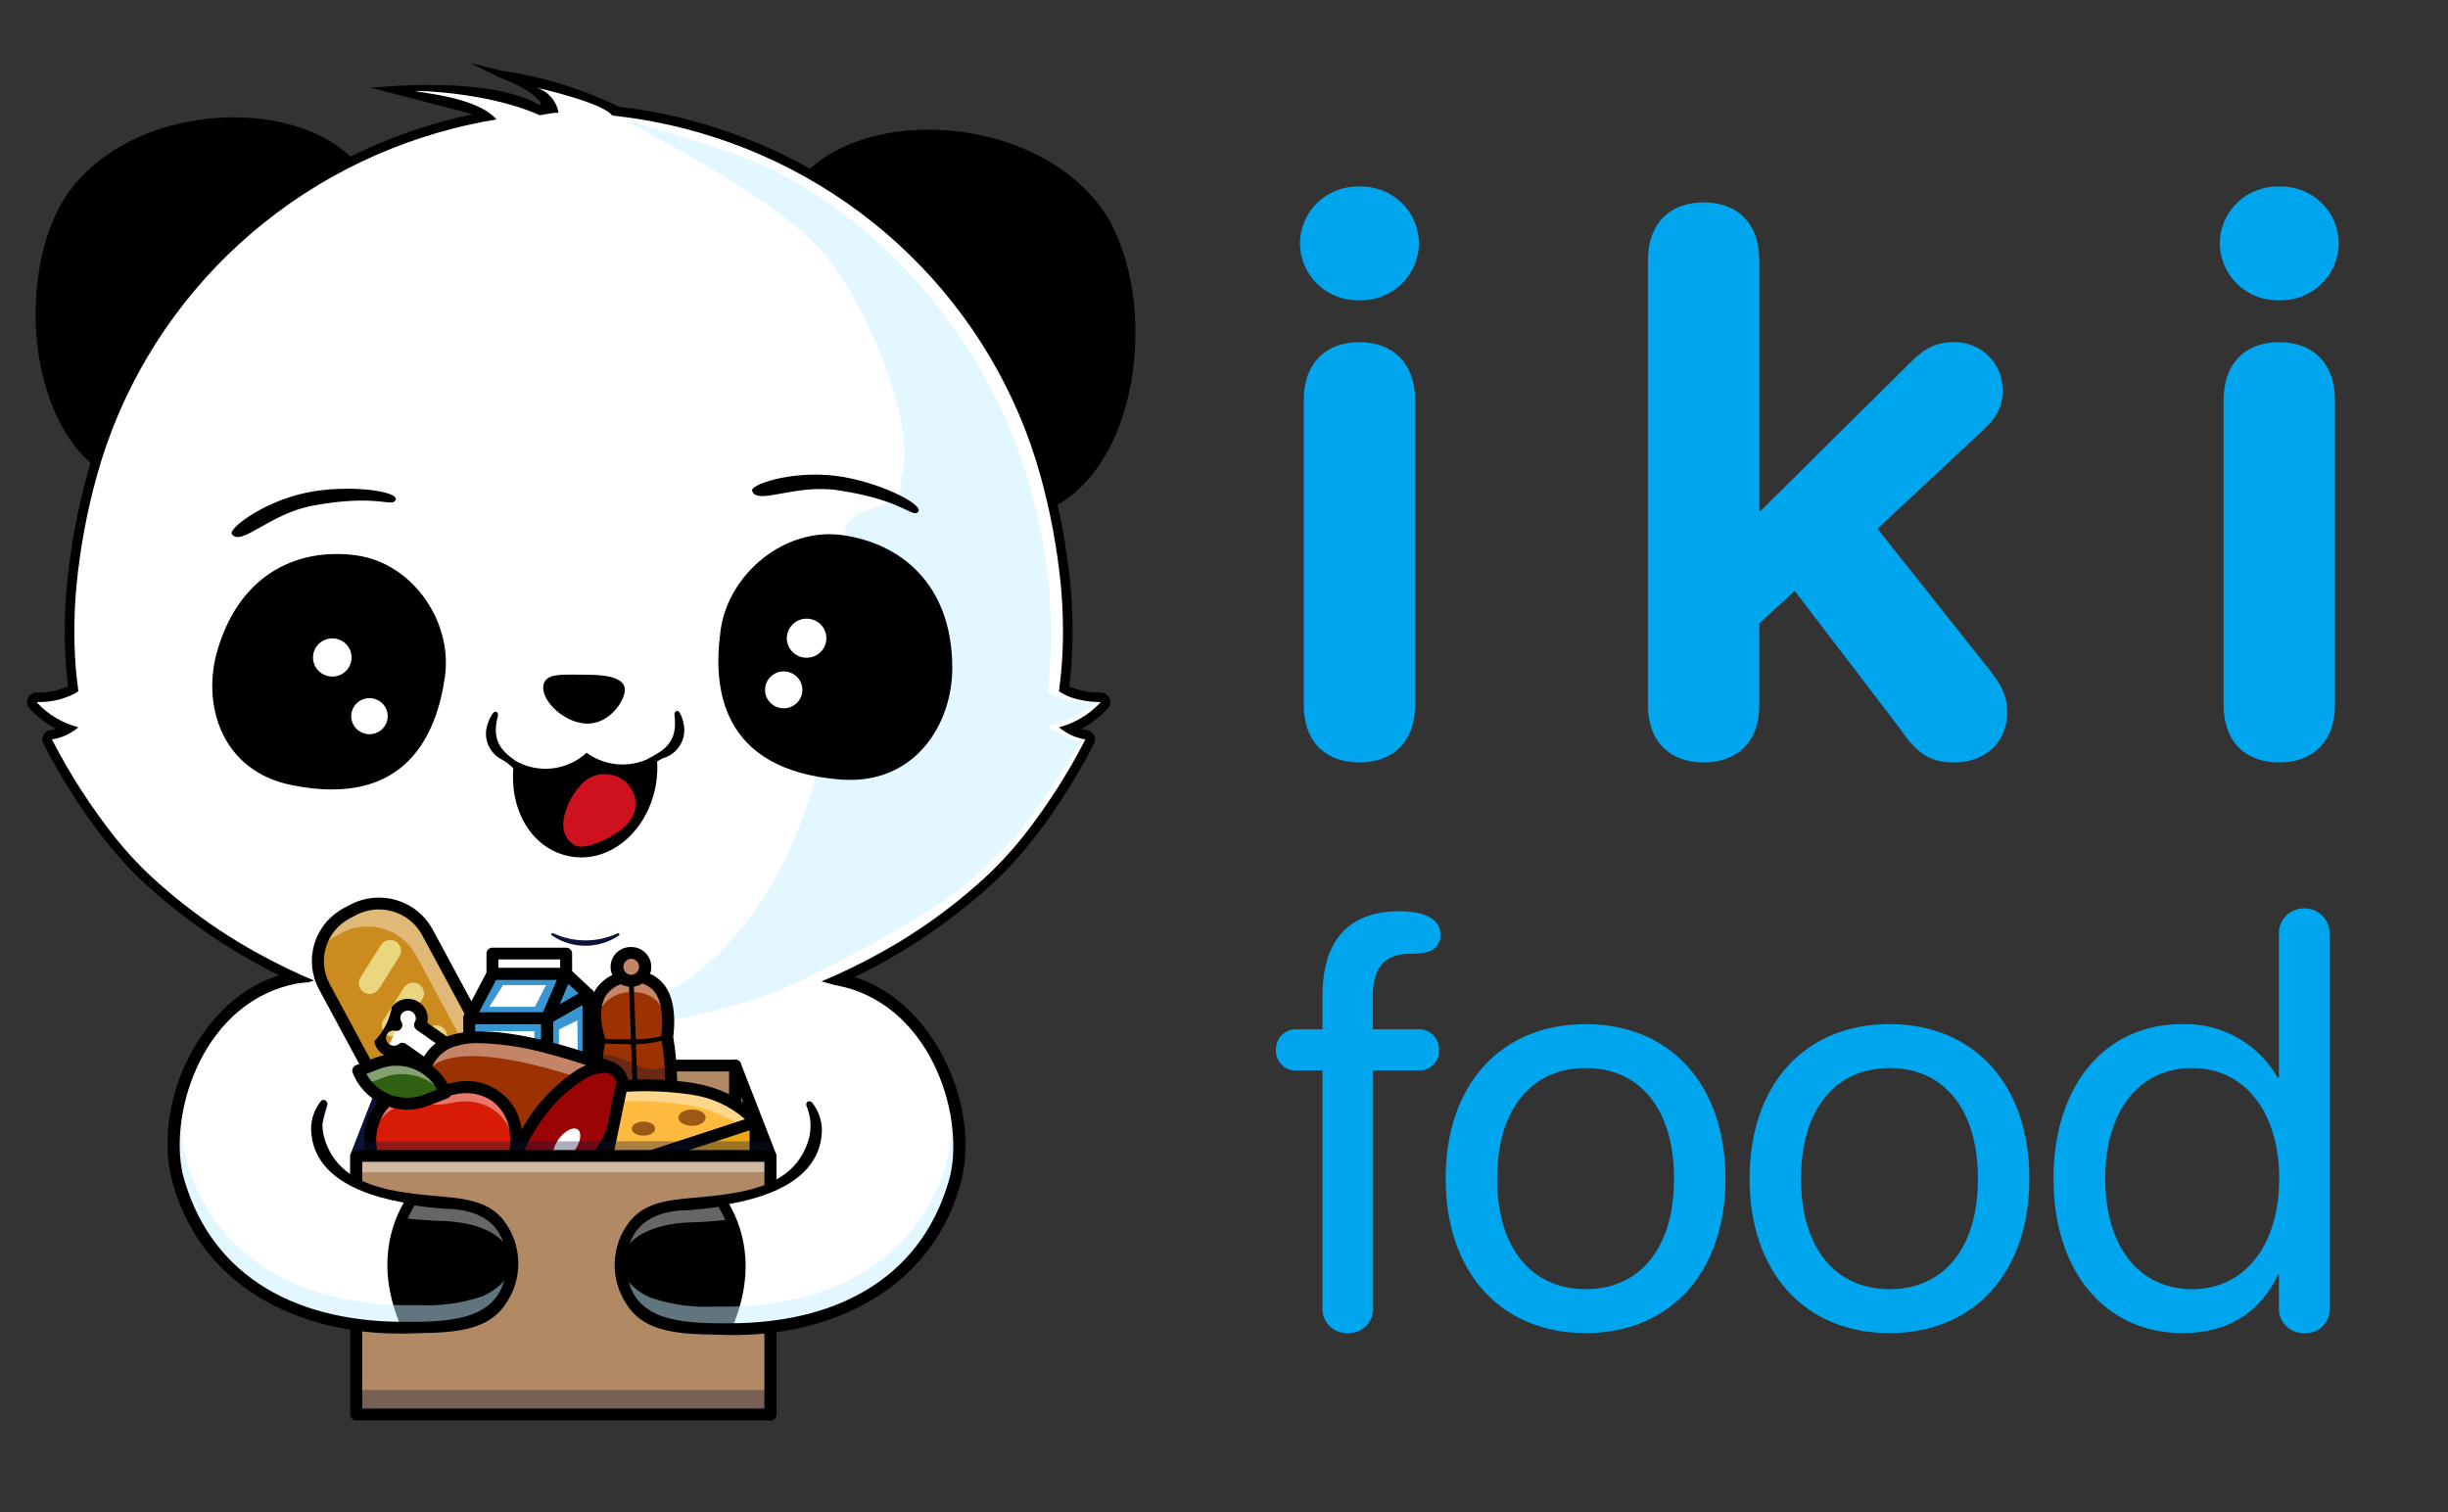 <svg width="259" height="160" viewBox="0 0 259 160" fill="none" xmlns="http://www.w3.org/2000/svg">
<rect x="0" y="0" width="259" height="160" fill="#333333" stroke="none"/>
<g clip-path="url(#clip0_343_3064)">
<path opacity="0.35" d="M91.358 104.765C83.175 108.714 75.686 111.779 60.272 111.779C44.859 111.779 37.156 108.745 28.767 104.581C29.554 104.021 30.515 103.752 31.481 103.82C32.51 103.562 33.842 103.298 35.239 103.015C51.195 108.588 70.21 108.551 86.093 102.693C88.246 103.05 90.226 103.596 91.358 104.765Z" fill="#C5EFFF"/>
<path d="M39.45 43.326C39.135 44.019 38.777 44.691 38.378 45.341C32.983 48.374 18.42 53.916 12.105 50.708C2.377 45.754 1.595 27.751 7.503 20.002C13.411 12.253 26.278 10.513 33.994 14.433C44.048 19.545 43.835 33.666 39.453 43.326H39.45Z" fill="black"/>
<path d="M82.773 45.636C83.085 46.364 83.445 47.071 83.849 47.754C89.407 51.014 104.466 57.057 111.099 53.832C121.329 48.864 122.489 30.133 116.484 21.952C110.479 13.771 97.122 11.721 89.01 15.652C78.443 20.785 78.393 35.492 82.773 45.63V45.636Z" fill="black"/>
<path d="M58.16 12.009C57.728 12.075 57.284 12.155 57.091 12.193C57.027 12.16 56.961 12.13 56.898 12.1C57.316 12.065 57.738 12.035 58.16 12.009Z" fill="white"/>
<path opacity="0.4" d="M8.27 72.968C8.278 73.018 8.283 73.07 8.291 73.123C8.205 73.187 8.116 73.246 8.024 73.299C7.978 73.327 7.925 73.357 7.867 73.387C7.879 72.398 7.921 71.394 7.993 70.373C8.018 70.729 8.049 71.081 8.085 71.432C8.136 71.95 8.196 72.464 8.267 72.969L8.27 72.968Z" fill="white"/>
<path opacity="0.4" d="M112.257 73.269C112.163 73.211 112.089 73.16 112.036 73.121C112.043 73.071 112.051 73.021 112.056 72.965C112.127 72.458 112.185 71.946 112.239 71.429C112.274 71.078 112.305 70.729 112.33 70.37C112.401 71.391 112.443 72.396 112.457 73.384C112.378 73.341 112.314 73.301 112.254 73.266L112.257 73.269Z" fill="white"/>
<path d="M116.464 74.27C116.464 74.27 116.441 74.298 116.418 74.323C115.244 75.594 113.723 76.502 112.038 76.937C112.829 77.617 113.798 78.062 114.833 78.222C112.993 81.811 110.812 85.218 108.318 88.398C107.416 89.537 106.452 90.628 105.431 91.665C105.147 91.954 104.858 92.234 104.566 92.508C103.898 93.133 103.223 93.734 102.539 94.312C100.268 96.241 97.847 97.992 95.3 99.55C95.18 99.627 95.058 99.698 94.94 99.768C90.781 102.259 86.342 104.259 81.712 105.726C74.746 107.93 67.481 109.07 60.167 109.106C52.852 109.07 45.586 107.93 38.619 105.726C33.99 104.257 29.551 102.258 25.392 99.768C25.303 99.713 25.209 99.658 25.12 99.603C22.541 98.033 20.09 96.265 17.793 94.314C17.111 93.734 16.435 93.132 15.767 92.507C15.46 92.218 15.152 91.922 14.855 91.619C14.327 91.084 13.812 90.53 13.317 89.96C12.936 89.526 12.565 89.084 12.207 88.638C9.657 85.419 7.428 81.964 5.55 78.321C5.517 78.253 5.499 78.218 5.499 78.218C5.499 78.218 5.563 78.211 5.677 78.191C6.609 78.011 7.481 77.603 8.213 77.004C8.241 76.982 8.269 76.959 8.297 76.934C6.612 76.498 5.091 75.59 3.917 74.319C3.894 74.294 3.878 74.277 3.871 74.267H3.937C5.27 74.302 6.591 74.015 7.786 73.431C10.807 73.08 13.739 72.819 14.661 70.709C24.098 49.049 49.797 49.584 56.167 66.558C58.154 71.796 58.253 77.55 56.449 82.852C57.599 82.801 58.75 82.77 59.902 82.76H60.442C61.666 82.768 62.89 82.802 64.113 82.863C62.304 77.558 62.403 71.799 64.392 66.558C70.766 49.584 96.462 49.049 105.899 70.709C106.79 72.757 109.573 73.066 112.492 73.402C113.703 74.009 115.048 74.307 116.405 74.27H116.471H116.464Z" fill="white"/>
<path opacity="0.35" d="M114.834 78.222C114.834 78.222 110.566 86.902 104.564 92.508C101.622 95.256 98.395 97.689 94.936 99.768C90.778 102.259 86.339 104.259 81.709 105.726C67.706 110.233 52.617 110.233 38.614 105.726C33.984 104.257 29.545 102.258 25.386 99.768C21.928 97.689 18.701 95.256 15.759 92.508C9.756 86.901 5.488 78.222 5.488 78.222C6.121 78.128 6.732 77.923 7.293 77.617C9.6 81.645 12.447 85.348 15.755 88.624C18.698 91.371 21.925 93.804 25.383 95.883C29.541 98.374 33.981 100.374 38.611 101.841C52.614 106.348 67.703 106.348 81.706 101.841C86.335 100.372 90.775 98.373 94.933 95.883C98.392 93.804 101.619 91.371 104.561 88.624C107.87 85.348 110.716 81.646 113.023 77.617C113.583 77.924 114.195 78.129 114.828 78.222H114.834Z" fill="#B3B3B3"/>
<path d="M116.96 73.878C116.897 73.804 116.818 73.744 116.728 73.704C116.639 73.663 116.541 73.643 116.443 73.645C115.236 73.679 114.039 73.436 112.944 72.935C112.878 72.901 112.824 72.849 112.789 72.784C112.754 72.719 112.74 72.646 112.749 72.573C112.795 72.222 112.835 71.861 112.871 71.494C112.95 70.742 113.003 69.972 113.041 69.198C113.153 66.728 113.092 64.252 112.858 61.79C112.472 57.882 111.752 54.012 110.707 50.224C110.237 48.496 109.678 46.793 109.032 45.122C108.994 45.024 108.958 44.929 108.92 44.834C108.851 44.66 108.781 44.485 108.709 44.309C108.674 44.222 108.635 44.131 108.6 44.041C108.585 44.004 108.567 43.963 108.552 43.928C108.43 43.632 108.305 43.339 108.175 43.045C107.546 41.614 106.856 40.215 106.106 38.849C105.997 38.65 105.888 38.452 105.776 38.257C103.938 35.026 101.759 31.997 99.274 29.22C94.204 23.557 87.974 19.024 80.997 15.92C78.24 14.701 75.384 13.715 72.458 12.974C71.869 12.823 71.252 12.677 70.63 12.542C70.059 12.417 69.48 12.301 68.904 12.196C68.442 12.11 67.979 12.031 67.515 11.957C66.802 11.844 66.084 11.747 65.362 11.666C61.468 9.765 57.297 8.476 53 7.846C53.272 7.979 57.249 9.266 57.895 11.399C57.575 11.42 57.258 11.442 56.939 11.469C51.733 8.368 39.336 9.274 39.336 9.274C39.336 9.274 46.382 9.397 51.121 12.25C50.641 12.338 50.166 12.434 49.689 12.539C49.067 12.674 48.453 12.82 47.861 12.97C44.937 13.712 42.083 14.697 39.328 15.916C32.35 19.019 26.119 23.552 21.048 29.216C18.565 31.994 16.386 35.025 14.549 38.256C14.437 38.452 14.325 38.65 14.216 38.848C13.464 40.213 12.775 41.612 12.149 43.044C12.005 43.373 11.862 43.707 11.723 44.04C11.576 44.399 11.433 44.758 11.291 45.119V45.124L11.283 45.146C10.638 46.808 10.082 48.503 9.617 50.223C8.572 54.012 7.853 57.881 7.467 61.79C7.233 64.252 7.172 66.728 7.284 69.198C7.322 69.969 7.378 70.742 7.454 71.492C7.489 71.861 7.533 72.222 7.576 72.574C7.585 72.647 7.57 72.72 7.536 72.785C7.501 72.85 7.447 72.902 7.381 72.936C6.279 73.44 5.073 73.683 3.86 73.646C3.738 73.645 3.62 73.678 3.517 73.742C3.415 73.806 3.333 73.898 3.282 74.006C3.231 74.115 3.213 74.236 3.23 74.354C3.247 74.473 3.298 74.584 3.377 74.675C4.214 75.593 5.217 76.348 6.335 76.901C6.38 76.923 6.417 76.957 6.442 77C6.468 77.042 6.48 77.091 6.478 77.141C6.476 77.19 6.459 77.238 6.43 77.278C6.401 77.318 6.361 77.349 6.315 77.367C6.027 77.476 5.728 77.554 5.424 77.601C5.322 77.611 5.225 77.644 5.139 77.7C5.054 77.755 4.984 77.83 4.934 77.918C4.885 78.006 4.858 78.105 4.856 78.206C4.853 78.307 4.876 78.406 4.921 78.497C5.097 78.855 9.308 87.346 15.325 92.963C22.274 99.395 30.658 104.118 39.798 106.748C46.408 108.694 53.265 109.698 60.162 109.731C67.059 109.698 73.915 108.694 80.524 106.748C89.664 104.118 98.048 99.395 104.996 92.963C111.014 87.342 115.226 78.852 115.401 78.497C115.446 78.407 115.468 78.307 115.465 78.207C115.463 78.107 115.436 78.008 115.387 77.921C115.337 77.833 115.268 77.758 115.183 77.703C115.098 77.647 115.001 77.613 114.9 77.603C114.595 77.555 114.296 77.477 114.006 77.37C113.96 77.352 113.92 77.32 113.891 77.28C113.862 77.24 113.845 77.193 113.843 77.144C113.841 77.094 113.853 77.046 113.877 77.003C113.902 76.96 113.939 76.926 113.984 76.903C115.102 76.35 116.106 75.595 116.944 74.677C117.038 74.566 117.091 74.426 117.093 74.281C117.095 74.136 117.047 73.995 116.956 73.881L116.96 73.878ZM114.47 75.173C113.693 75.716 112.819 76.107 111.895 76.328C111.782 76.354 111.678 76.411 111.594 76.492C111.511 76.573 111.452 76.675 111.423 76.786C111.395 76.898 111.398 77.015 111.433 77.125C111.468 77.235 111.533 77.333 111.621 77.409C112.173 77.882 112.805 78.256 113.487 78.513C113.538 78.532 113.584 78.562 113.623 78.6C113.661 78.638 113.691 78.683 113.71 78.734C113.729 78.784 113.737 78.838 113.734 78.891C113.731 78.945 113.716 78.998 113.69 79.045C112.342 81.539 108.733 87.756 104.131 92.054C88.912 106.273 70.051 108.449 60.165 108.482C50.276 108.449 31.414 106.273 16.196 92.054C11.599 87.758 7.986 81.539 6.637 79.045C6.611 78.998 6.596 78.945 6.592 78.892C6.589 78.838 6.596 78.784 6.615 78.734C6.634 78.684 6.664 78.638 6.702 78.6C6.741 78.562 6.787 78.532 6.838 78.513C7.522 78.256 8.154 77.882 8.707 77.409C8.795 77.333 8.86 77.235 8.895 77.125C8.93 77.015 8.934 76.898 8.905 76.786C8.876 76.675 8.817 76.573 8.734 76.492C8.65 76.411 8.546 76.354 8.433 76.328C7.509 76.107 6.635 75.715 5.858 75.173C5.816 75.144 5.783 75.104 5.764 75.057C5.745 75.01 5.74 74.958 5.751 74.908C5.761 74.859 5.786 74.813 5.822 74.777C5.859 74.741 5.905 74.717 5.955 74.707C6.93 74.548 7.857 74.178 8.669 73.622C8.76 73.555 8.832 73.465 8.876 73.362C8.919 73.258 8.934 73.144 8.918 73.033C8.839 72.509 8.775 71.949 8.717 71.369C8.646 70.639 8.59 69.891 8.552 69.138C8.442 66.726 8.503 64.309 8.732 61.905C9.111 58.068 9.817 54.269 10.842 50.55C11.311 48.832 11.871 47.14 12.52 45.48L12.528 45.465C12.533 45.45 12.538 45.438 12.543 45.422C12.548 45.407 12.543 45.415 12.548 45.41C12.558 45.38 12.573 45.347 12.585 45.314C17.607 32.751 27.385 22.616 39.843 17.062C41.12 16.498 42.422 15.983 43.748 15.519C45.205 15.01 46.683 14.565 48.18 14.185C48.756 14.037 49.361 13.894 49.965 13.763C50.755 13.59 51.549 13.436 52.349 13.301L52.672 13.248C52.773 13.23 52.877 13.213 52.979 13.198C52.983 13.196 52.987 13.196 52.992 13.198C53.197 13.165 53.403 13.135 53.608 13.105C55.778 12.79 57.966 12.608 60.158 12.561C62.345 12.609 64.526 12.791 66.69 13.105C66.731 13.11 66.768 13.115 66.812 13.123C67.162 13.174 67.51 13.231 67.861 13.289L67.952 13.303C68.152 13.336 68.353 13.371 68.554 13.409H68.559C69.157 13.52 69.755 13.638 70.349 13.768C70.956 13.898 71.555 14.041 72.131 14.189C73.626 14.568 75.109 15.015 76.564 15.524C77.889 15.986 79.194 16.502 80.468 17.067C92.927 22.621 102.706 32.755 107.729 45.319L107.836 45.59C107.836 45.59 107.836 45.59 107.836 45.594C108.469 47.218 109.015 48.873 109.471 50.553C110.498 54.273 111.204 58.072 111.583 61.909C111.812 64.313 111.872 66.73 111.763 69.142C111.725 69.893 111.669 70.646 111.595 71.373C111.539 71.953 111.473 72.513 111.397 73.037C111.381 73.148 111.395 73.262 111.439 73.365C111.483 73.469 111.554 73.559 111.646 73.626C112.458 74.182 113.385 74.552 114.36 74.71C114.41 74.72 114.456 74.743 114.493 74.778C114.53 74.812 114.556 74.857 114.567 74.906C114.579 74.955 114.576 75.007 114.558 75.054C114.541 75.101 114.51 75.142 114.469 75.172L114.47 75.173Z" fill="black"/>
<path d="M117.264 73.644C117.166 73.524 117.042 73.428 116.901 73.362C116.759 73.297 116.605 73.265 116.449 73.268C115.313 73.297 114.184 73.078 113.144 72.625C113.14 72.624 113.136 72.621 113.134 72.617C113.132 72.614 113.131 72.609 113.131 72.605C113.177 72.261 113.218 71.897 113.253 71.531C113.327 70.796 113.386 70.017 113.423 69.215C113.537 66.727 113.476 64.234 113.241 61.754C112.853 57.824 112.129 53.934 111.078 50.125C110.611 48.407 110.057 46.713 109.417 45.051L109.278 44.694C109.21 44.521 109.139 44.343 109.067 44.167L109.026 44.067C109.003 44.011 108.981 43.956 108.958 43.896L108.91 43.784C108.785 43.485 108.661 43.189 108.529 42.893C107.899 41.46 107.201 40.037 106.444 38.667C106.335 38.467 106.226 38.268 106.112 38.07C104.26 34.817 102.065 31.766 99.564 28.97C94.457 23.265 88.183 18.699 81.156 15.572C78.38 14.343 75.503 13.351 72.557 12.606C71.965 12.45 71.346 12.307 70.716 12.169C70.158 12.046 69.571 11.931 68.977 11.821C68.477 11.728 68.02 11.65 67.578 11.582L67.551 11.577C66.85 11.467 66.154 11.371 65.479 11.297H65.471C61.658 9.425 57.573 8.153 53.363 7.527C53.224 7.504 53.132 7.489 53.094 7.482L49.927 6.716C49.922 6.715 49.917 6.716 49.912 6.719C49.908 6.721 49.904 6.725 49.902 6.73C49.901 6.735 49.901 6.74 49.902 6.745C49.904 6.75 49.908 6.754 49.913 6.757L52.835 8.185C52.87 8.203 52.955 8.235 53.084 8.285C55.592 9.244 56.739 10.177 57.24 10.912C57.141 11.015 57.161 10.998 57.057 11.101C51.814 8.056 40.621 9.183 39.917 9.234C39.907 9.234 39.178 9.256 39.178 9.267L50.038 12.082L49.613 12.172C49.001 12.305 48.382 12.453 47.773 12.606C44.827 13.353 41.951 14.345 39.175 15.572C32.147 18.698 25.87 23.264 20.762 28.968C18.263 31.765 16.069 34.816 14.217 38.068C14.105 38.266 13.991 38.464 13.881 38.665C13.122 40.042 12.424 41.465 11.799 42.891C11.655 43.222 11.51 43.558 11.37 43.895C11.221 44.257 11.079 44.617 10.936 44.979L10.845 45.212L10.85 45.217C10.234 46.825 9.701 48.464 9.253 50.126C8.204 53.935 7.482 57.825 7.094 61.754C6.858 64.234 6.797 66.727 6.911 69.215C6.952 70.023 7.008 70.8 7.081 71.526C7.117 71.89 7.16 72.246 7.201 72.588C7.202 72.592 7.201 72.597 7.199 72.601C7.198 72.605 7.194 72.608 7.19 72.61C6.161 73.074 5.037 73.299 3.905 73.268C3.684 73.261 3.467 73.323 3.284 73.446C3.169 73.526 3.072 73.629 2.999 73.747C2.927 73.866 2.88 73.999 2.862 74.137C2.844 74.274 2.855 74.414 2.894 74.547C2.934 74.681 3.001 74.805 3.091 74.911C3.893 75.801 4.849 76.544 5.913 77.105C5.741 77.156 5.565 77.197 5.388 77.226C5.226 77.242 5.07 77.297 4.934 77.386C4.798 77.475 4.686 77.595 4.608 77.736C4.529 77.877 4.486 78.035 4.482 78.196C4.478 78.357 4.513 78.516 4.585 78.661C4.626 78.749 8.939 87.512 15.07 93.241C22.061 99.712 30.496 104.464 39.692 107.111C46.339 109.069 53.234 110.079 60.169 110.112C67.102 110.079 73.995 109.069 80.64 107.111C89.836 104.464 98.273 99.712 105.265 93.241C111.396 87.512 115.708 78.749 115.75 78.661C115.82 78.517 115.854 78.359 115.85 78.2C115.846 78.04 115.803 77.884 115.726 77.744C115.648 77.604 115.538 77.485 115.405 77.395C115.271 77.306 115.118 77.249 114.958 77.23H114.953C114.772 77.202 114.593 77.16 114.417 77.108C115.479 76.544 116.435 75.803 117.241 74.916C117.391 74.739 117.475 74.516 117.479 74.285C117.483 74.054 117.407 73.829 117.263 73.646L117.264 73.644ZM12.194 45.279C12.192 45.283 12.19 45.287 12.19 45.292V45.287C12.191 45.284 12.192 45.282 12.194 45.279Z" fill="black"/>
<path d="M34.552 138.438C34.542 137.628 31.437 139.026 31.442 138.21C31.438 133.894 31.727 129.583 32.308 125.306C32.351 124.989 32.399 124.673 32.447 124.36C32.61 123.313 32.786 122.301 32.975 121.321C34.021 115.921 25.823 107.197 28.769 104.586C29.289 104.124 31.262 103.958 32.59 103.928C33.618 103.67 33.844 103.301 35.24 103.018C38.315 102.395 41.699 101.665 42.834 100.649C47.287 96.656 52.992 94.94 59.926 94.907H60.089C67.023 94.94 72.725 96.659 77.177 100.649C78.734 102.042 82.636 102.126 86.094 102.696C88.247 103.053 82.144 103.193 91.36 104.767C91.794 104.845 91.91 105.442 92.078 105.856C93.594 109.567 86.749 119.104 87.564 124.358C88.243 128.956 88.58 133.597 88.569 138.243C88.574 139.059 87.038 138.69 87.029 139.498" fill="white"/>
<path d="M53.055 137.278C54.477 137.278 55.63 136.139 55.63 134.733C55.63 133.328 54.477 132.188 53.055 132.188C51.633 132.188 50.48 133.328 50.48 134.733C50.48 136.139 51.633 137.278 53.055 137.278Z" fill="#0D1338"/>
<path d="M53.084 127.15C54.505 127.15 55.658 126.01 55.658 124.605C55.658 123.199 54.505 122.06 53.084 122.06C51.661 122.06 50.509 123.199 50.509 124.605C50.509 126.01 51.661 127.15 53.084 127.15Z" fill="#0D1338"/>
<path d="M66.927 137.278C68.349 137.278 69.502 136.139 69.502 134.733C69.502 133.328 68.349 132.188 66.927 132.188C65.505 132.188 64.352 133.328 64.352 134.733C64.352 136.139 65.505 137.278 66.927 137.278Z" fill="#0D1338"/>
<path d="M66.953 127.15C68.375 127.15 69.528 126.01 69.528 124.605C69.528 123.199 68.375 122.06 66.953 122.06C65.531 122.06 64.379 123.199 64.379 124.605C64.379 126.01 65.531 127.15 66.953 127.15Z" fill="#0D1338"/>
<path d="M56.977 105.326C55.657 106.732 54.316 108.167 53.021 109.555C51.173 111.538 49.426 113.407 47.722 115.209C44.737 118.344 42.971 122.421 42.736 126.72C42.408 133.164 42.436 141.102 42.568 147.905C42.132 147.85 41.71 147.79 41.299 147.731C41.169 140.948 41.142 133.071 41.471 126.654C41.722 122.06 43.609 117.703 46.798 114.352C48.499 112.556 50.246 110.686 52.091 108.706C53.386 107.318 54.727 105.882 56.049 104.474C56.164 104.353 56.323 104.281 56.491 104.275C56.66 104.269 56.824 104.33 56.947 104.443C57.07 104.556 57.142 104.714 57.148 104.88C57.154 105.046 57.093 105.208 56.979 105.33L56.977 105.326Z" fill="#0D1338"/>
<path d="M32.97 125.149C32.577 124.994 32.173 124.838 31.759 124.67L32.97 125.149ZM88.258 124.678C87.844 124.841 87.438 124.997 87.047 125.145L88.258 124.678Z" fill="black"/>
<path d="M31.648 125.443C31.752 124.078 33.565 115.859 34.428 116.476C34.512 116.508 34.581 116.571 34.619 116.651C34.658 116.732 34.664 116.823 34.637 116.908C34.209 118.327 33.86 119.768 33.591 121.225C33.301 122.678 33.123 124.161 32.898 125.622C32.861 125.774 32.768 125.908 32.636 125.996C32.505 126.084 32.345 126.121 32.188 126.098C32.031 126.076 31.888 125.995 31.788 125.874C31.687 125.752 31.637 125.598 31.646 125.441L31.648 125.443Z" fill="#0D1338"/>
<path d="M88.353 125.478C88.148 123.086 86.447 115.859 85.583 116.476C85.499 116.508 85.431 116.571 85.392 116.651C85.353 116.732 85.347 116.823 85.375 116.908C85.803 118.327 86.152 119.768 86.421 121.225C86.71 122.678 86.885 124.161 87.108 125.624C87.141 125.776 87.23 125.91 87.358 126C87.485 126.09 87.642 126.13 87.798 126.111C87.954 126.093 88.097 126.018 88.2 125.901C88.303 125.784 88.357 125.633 88.353 125.478Z" fill="#0D1338"/>
<path d="M116.466 74.269C116.466 74.269 116.443 74.296 116.42 74.322C115.246 75.594 113.724 76.503 112.038 76.939C112.831 77.617 113.8 78.062 114.836 78.222C112.997 81.811 110.816 85.218 108.322 88.397C107.42 89.537 106.456 90.628 105.434 91.664C105.15 91.953 104.862 92.235 104.569 92.51C103.901 93.132 103.226 93.733 102.545 94.312C100.273 96.24 97.852 97.991 95.306 99.549C95.184 99.627 95.064 99.697 94.945 99.768C90.786 102.259 86.346 104.259 81.715 105.728C74.749 107.932 67.484 109.072 60.17 109.108C52.855 109.072 45.588 107.932 38.621 105.728C33.991 104.259 29.552 102.259 25.393 99.768C25.302 99.715 25.211 99.66 25.122 99.605C22.543 98.034 20.093 96.266 17.794 94.316C17.112 93.736 16.436 93.135 15.766 92.511C15.459 92.22 15.153 91.924 14.857 91.623C14.326 91.086 13.813 90.533 13.319 89.964C12.938 89.53 12.568 89.089 12.209 88.642C9.657 85.424 7.427 81.969 5.55 78.325C5.516 78.258 5.498 78.223 5.498 78.223C5.558 78.217 5.617 78.208 5.676 78.195C6.609 78.017 7.481 77.609 8.212 77.008C8.24 76.986 8.268 76.963 8.291 76.941C6.606 76.505 5.085 75.596 3.911 74.324C3.888 74.299 3.873 74.281 3.866 74.271H3.932C5.264 74.305 6.585 74.018 7.78 73.435C7.872 73.388 7.953 73.34 8.024 73.298C8.117 73.244 8.206 73.186 8.291 73.122C8.283 73.071 8.278 73.022 8.271 72.966C8.2 72.459 8.141 71.948 8.088 71.43C8.015 70.685 7.959 69.931 7.923 69.167C7.81 66.726 7.87 64.279 8.103 61.846C8.483 57.974 9.196 54.14 10.234 50.387C12.684 41.499 17.472 33.411 24.11 26.945C30.748 20.479 39.001 15.866 48.028 13.575C48.624 13.419 49.228 13.281 49.833 13.148C50.721 12.954 51.619 12.784 52.526 12.636C50.446 10.187 44.097 9.802 43.96 9.624C45.242 9.604 51.95 9.945 56.901 12.098C56.964 12.126 57.03 12.158 57.093 12.191C57.286 12.153 57.731 12.073 58.162 12.007H58.18C58.479 11.954 58.783 11.928 59.087 11.93C58.989 11.317 58.719 10.744 58.309 10.275C57.9 9.805 57.365 9.459 56.767 9.273C56.899 9.304 63.799 10.855 64.777 12.224C66.7 12.429 68.609 12.738 70.497 13.148C71.104 13.28 71.706 13.421 72.307 13.575C81.334 15.866 89.585 20.48 96.223 26.945C102.861 33.411 107.648 41.499 110.098 50.387C111.135 54.141 111.847 57.974 112.229 61.847C112.461 64.28 112.522 66.726 112.409 69.168C112.37 69.93 112.315 70.685 112.241 71.431C112.189 71.95 112.129 72.462 112.061 72.967C112.053 73.02 112.046 73.07 112.038 73.123C112.092 73.163 112.165 73.213 112.259 73.27C112.325 73.311 112.402 73.356 112.487 73.403C112.95 73.65 113.441 73.841 113.949 73.971C114.75 74.174 115.573 74.275 116.4 74.272L116.466 74.269Z" fill="white"/>
<path opacity="0.49" d="M115.854 74.443C115.854 74.443 115.831 74.468 115.81 74.493C114.315 75.576 112.621 76.36 110.822 76.802C111.885 77.567 113.087 78.123 114.363 78.441C112.356 81.834 110.127 85.094 107.69 88.2C106.84 89.269 102.724 93.133 102.077 93.683C99.837 95.583 94.658 98.469 94.544 98.534C90.681 100.83 86.685 102.897 82.575 104.726C80.795 105.541 68.182 109.548 63.543 108.148C84.058 101.954 89.326 79.161 89.326 56.859C89.326 52.726 96.251 54.508 95.287 50.67C97.324 45.796 91.636 31.299 86.335 25.909C80.748 20.225 67.394 13.484 66.475 12.897C68.123 13.093 77.7 16.144 80.279 17.284C93.02 22.915 104.825 36.238 108.972 51.523C109.96 55.096 110.638 58.746 111 62.432C111.223 64.748 111.28 67.077 111.172 69.401C111.135 70.129 111.084 70.846 111.015 71.557C110.967 72.049 110.908 72.539 110.843 73.02C110.835 73.071 110.83 73.118 110.822 73.166C110.873 73.203 110.942 73.251 111.033 73.306C111.094 73.344 111.168 73.384 111.249 73.435C111.69 73.669 112.158 73.85 112.642 73.975C113.674 74.23 114.728 74.386 115.79 74.441H115.854V74.443Z" fill="#C5EFFF"/>
<path d="M66.097 73.172C65.898 74.572 64.083 76.856 61.69 76.525C59.297 76.194 57.283 73.965 57.48 72.562C57.677 71.159 59.48 71.375 62.02 71.38C64.409 71.38 66.298 71.769 66.097 73.174L66.097 73.172Z" fill="black"/>
<path d="M70.24 80.179C69.991 80.282 69.752 80.407 69.526 80.553C69.57 81.274 69.541 81.998 69.438 82.714C68.729 87.67 64.795 91.223 60.633 90.647C56.471 90.071 53.93 85.974 54.311 81.286C53.983 80.943 53.608 80.646 53.197 80.405C52.474 80.066 51.91 79.465 51.622 78.727C51.335 77.989 51.345 77.17 51.651 76.439C51.763 76.082 51.937 75.747 52.166 75.45C52.402 75.121 52.781 75.36 52.679 75.736C52.679 75.746 52.676 75.756 52.671 75.764C51.996 78.339 53.017 79.413 54.565 80.509C55.747 81.172 57.111 81.444 58.461 81.287C59.81 81.129 61.073 80.55 62.065 79.633C62.953 80.286 63.997 80.699 65.095 80.832C66.194 80.964 67.308 80.812 68.329 80.39C70.287 79.396 71.734 78.559 71.36 75.646V75.618C71.309 75.234 71.716 75.043 71.911 75.399C72.098 75.725 72.228 76.08 72.294 76.449C72.501 77.212 72.404 78.024 72.024 78.718C71.643 79.413 71.008 79.937 70.248 80.182L70.24 80.179Z" fill="black"/>
<path d="M47.072 71.589C46.242 77.436 43.137 85.557 30.833 83.055C23.351 81.534 21.335 74.443 23.01 68.773C25.476 60.434 31.81 57.935 37.725 58.758C43.64 59.581 47.904 65.742 47.072 71.589Z" fill="black"/>
<path d="M35.16 71.573C36.287 71.573 37.201 70.67 37.201 69.556C37.201 68.442 36.287 67.538 35.16 67.538C34.032 67.538 33.118 68.442 33.118 69.556C33.118 70.67 34.032 71.573 35.16 71.573Z" fill="white"/>
<path d="M39.09 77.672C40.156 77.672 41.02 76.818 41.02 75.765C41.02 74.712 40.156 73.858 39.09 73.858C38.025 73.858 37.161 74.712 37.161 75.765C37.161 76.818 38.025 77.672 39.09 77.672Z" fill="white"/>
<path d="M41.861 52.866C41.541 53.759 40.058 52.209 33.117 53.488C28.494 54.343 25.589 57.812 24.54 56.532C24.083 55.975 27.724 53.137 32.306 52.145C36.641 51.207 42.201 51.922 41.86 52.866H41.861Z" fill="black"/>
<path d="M67.244 85.288C67.195 85.832 66.999 86.354 66.675 86.796C65.936 88.061 62.117 90.099 60.87 89.454C59.611 88.804 59.349 87.343 59.794 85.99C60.092 84.926 60.636 83.945 61.384 83.124C61.723 82.7 62.164 82.366 62.668 82.154C63.171 81.941 63.72 81.856 64.265 81.907C64.685 81.936 65.096 82.046 65.473 82.231C65.85 82.417 66.186 82.674 66.463 82.988C66.74 83.302 66.951 83.666 67.085 84.061C67.219 84.456 67.273 84.873 67.244 85.288Z" fill="#CE111F"/>
<path d="M76.248 66.641C75.394 72.63 76.131 81.497 88.964 82.471C96.769 83.061 100.783 76.638 100.753 70.589C100.707 61.685 95.185 57.455 89.12 56.611C83.054 55.767 77.098 60.648 76.244 66.644L76.248 66.641Z" fill="black"/>
<path d="M85.339 69.585C86.495 69.585 87.432 68.659 87.432 67.517C87.432 66.375 86.495 65.449 85.339 65.449C84.184 65.449 83.247 66.375 83.247 67.517C83.247 68.659 84.184 69.585 85.339 69.585Z" fill="white"/>
<path d="M82.917 74.934C84.007 74.934 84.892 74.06 84.892 72.982C84.892 71.904 84.007 71.03 82.917 71.03C81.826 71.03 80.942 71.904 80.942 72.982C80.942 74.06 81.826 74.934 82.917 74.934Z" fill="white"/>
<path d="M97.149 54.133C96.547 54.873 95.669 52.921 88.689 51.869C84.04 51.169 80.141 53.49 79.575 51.939C79.331 51.262 83.716 49.771 88.372 50.336C92.777 50.865 97.786 53.355 97.149 54.133Z" fill="black"/>
<path d="M58.512 98.716C59.579 99.22 60.745 99.483 61.927 99.486C63.109 99.489 64.278 99.232 65.347 98.734C65.377 98.723 65.41 98.722 65.441 98.732C65.472 98.742 65.498 98.763 65.514 98.79C65.531 98.818 65.537 98.85 65.532 98.882C65.527 98.913 65.511 98.942 65.486 98.963C64.439 99.675 63.197 100.056 61.925 100.053C60.654 100.05 59.414 99.665 58.37 98.948C58.356 98.937 58.344 98.924 58.336 98.908C58.327 98.892 58.322 98.875 58.32 98.858C58.319 98.84 58.321 98.823 58.326 98.806C58.331 98.789 58.34 98.773 58.351 98.76C58.37 98.738 58.396 98.723 58.424 98.716C58.452 98.709 58.482 98.712 58.509 98.723L58.512 98.716Z" fill="#0D1338"/>
<path d="M77.79 112.73H41.418V143.79H77.79V112.73Z" fill="#B18964"/>
<path d="M77.79 144.415H41.419C41.252 144.415 41.092 144.349 40.974 144.233C40.855 144.116 40.789 143.958 40.789 143.793V112.732C40.789 112.567 40.855 112.409 40.974 112.292C41.092 112.175 41.252 112.11 41.419 112.11H77.791C77.958 112.11 78.118 112.175 78.236 112.292C78.354 112.409 78.421 112.567 78.421 112.732V143.792C78.421 143.874 78.405 143.955 78.373 144.03C78.341 144.106 78.295 144.175 78.236 144.233C78.178 144.29 78.108 144.336 78.032 144.368C77.955 144.399 77.873 144.415 77.79 144.415ZM42.051 143.163H77.156V113.354H42.051V143.163Z" fill="black"/>
<path d="M37.695 149.64L41.417 143.79V112.73L37.695 122.289V149.64Z" fill="#B18964"/>
<path d="M37.691 150.264C37.631 150.265 37.572 150.256 37.515 150.239C37.383 150.202 37.267 150.123 37.185 150.014C37.103 149.905 37.058 149.773 37.058 149.637V122.286C37.059 122.209 37.073 122.133 37.102 122.061L40.824 112.502C40.873 112.361 40.972 112.243 41.102 112.169C41.232 112.094 41.384 112.068 41.532 112.095C41.68 112.122 41.813 112.2 41.907 112.316C42.002 112.431 42.051 112.576 42.047 112.725V143.785C42.047 143.903 42.014 144.018 41.95 144.118L38.228 149.968C38.172 150.058 38.093 150.132 37.999 150.184C37.905 150.235 37.8 150.262 37.692 150.262L37.691 150.264ZM38.32 122.404V147.467L40.776 143.607V116.097L38.32 122.404Z" fill="#0D1338"/>
<path d="M81.512 149.64L77.79 143.79V112.73L81.512 122.289V149.64Z" fill="#B18964"/>
<path d="M81.511 150.264C81.404 150.265 81.299 150.238 81.205 150.186C81.111 150.135 81.032 150.061 80.975 149.97L77.253 144.121C77.19 144.021 77.157 143.905 77.157 143.787V112.727C77.152 112.579 77.202 112.434 77.296 112.318C77.391 112.203 77.524 112.124 77.672 112.097C77.82 112.07 77.972 112.096 78.102 112.171C78.232 112.246 78.331 112.364 78.38 112.504L82.102 122.063C82.13 122.135 82.145 122.211 82.146 122.289V149.64C82.145 149.776 82.1 149.907 82.018 150.016C81.936 150.124 81.82 150.204 81.688 150.242C81.631 150.259 81.572 150.267 81.513 150.267L81.511 150.264ZM78.421 143.607L80.876 147.466V122.404L78.425 116.094L78.421 143.607Z" fill="black"/>
<path d="M56.775 132.276L56.125 132.62C54.766 133.336 53.174 133.489 51.701 133.045C50.227 132.601 48.992 131.597 48.267 130.253L34.311 104.372C33.587 103.028 33.433 101.455 33.882 99.999C34.331 98.543 35.347 97.322 36.706 96.605L37.356 96.262C38.715 95.546 40.307 95.393 41.781 95.837C43.254 96.28 44.489 97.285 45.214 98.628L58.85 123.916L59.17 124.508C59.529 125.174 59.751 125.902 59.825 126.653C59.899 127.403 59.823 128.161 59.6 128.882C59.378 129.604 59.014 130.274 58.529 130.857C58.045 131.439 57.449 131.921 56.775 132.276Z" fill="#CC8B1F"/>
<g opacity="0.4">
<path d="M58.63 129.107C58.559 128.347 58.334 127.608 57.97 126.936L44.013 101.055C43.289 99.711 42.054 98.707 40.58 98.263C39.107 97.82 37.515 97.972 36.156 98.688L35.505 99.032C34.84 99.383 34.25 99.858 33.769 100.432C33.95 99.623 34.306 98.862 34.813 98.202C35.32 97.543 35.966 96.999 36.706 96.61L37.356 96.266C38.716 95.55 40.307 95.397 41.781 95.841C43.255 96.285 44.489 97.289 45.214 98.632L58.85 123.92C59.228 124.742 59.404 125.64 59.365 126.541C59.327 127.443 59.074 128.323 58.627 129.11L58.63 129.107Z" fill="white"/>
</g>
<path d="M53.407 133.919C52.237 133.92 51.089 133.607 50.085 133.013C49.082 132.419 48.261 131.567 47.709 130.547L33.753 104.665C33.355 103.927 33.108 103.119 33.026 102.286C32.944 101.454 33.029 100.613 33.276 99.813C33.522 99.013 33.926 98.269 34.464 97.623C35.001 96.978 35.662 96.443 36.409 96.049L37.059 95.706C37.806 95.312 38.623 95.068 39.465 94.987C40.308 94.906 41.158 94.99 41.967 95.234C42.776 95.478 43.529 95.876 44.183 96.408C44.836 96.939 45.377 97.593 45.775 98.331L59.731 124.213C60.129 124.951 60.376 125.759 60.458 126.592C60.539 127.424 60.455 128.264 60.208 129.064C59.962 129.864 59.558 130.608 59.02 131.254C58.483 131.9 57.822 132.435 57.075 132.828L56.425 133.172C55.496 133.663 54.459 133.919 53.407 133.919ZM40.082 96.21C39.235 96.21 38.401 96.418 37.654 96.815L37.005 97.159C35.793 97.797 34.888 98.885 34.488 100.183C34.088 101.481 34.226 102.883 34.872 104.081L48.828 129.961C49.475 131.158 50.576 132.052 51.889 132.447C53.202 132.842 54.62 132.706 55.832 132.069L56.482 131.725C57.693 131.087 58.598 129.999 58.998 128.701C59.398 127.403 59.26 126.001 58.614 124.803L44.658 98.922C44.215 98.103 43.556 97.419 42.75 96.941C41.944 96.464 41.022 96.212 40.083 96.212L40.082 96.21Z" fill="black"/>
<path d="M40.297 99.98L38.136 103.406C37.799 103.94 37.964 104.643 38.504 104.976C39.045 105.309 39.756 105.146 40.093 104.612L42.254 101.186C42.59 100.652 42.425 99.949 41.885 99.616C41.345 99.283 40.634 99.446 40.297 99.98Z" fill="#EAD67D"/>
<path d="M42.73 104.489L40.569 107.915C40.233 108.449 40.398 109.152 40.938 109.485C41.478 109.818 42.189 109.655 42.526 109.121L44.687 105.694C45.024 105.16 44.859 104.457 44.318 104.125C43.778 103.792 43.067 103.955 42.73 104.489Z" fill="#EAD67D"/>
<path d="M45.161 108.998L43 112.424C42.663 112.958 42.828 113.661 43.368 113.993C43.909 114.326 44.62 114.163 44.957 113.629L47.118 110.203C47.454 109.669 47.289 108.966 46.749 108.633C46.209 108.3 45.498 108.463 45.161 108.998Z" fill="#EAD67D"/>
<path d="M47.592 113.507L45.431 116.933C45.094 117.467 45.259 118.17 45.799 118.503C46.34 118.836 47.05 118.673 47.387 118.139L49.548 114.713C49.885 114.179 49.72 113.476 49.18 113.143C48.64 112.81 47.929 112.973 47.592 113.507Z" fill="#EAD67D"/>
<path d="M67.615 126.878C63.256 126.944 63.172 121.799 63.589 118.253C62.632 115.31 63.116 111.47 63.431 110.108C61.814 104.778 64.805 103.357 66.787 103.29C68.77 103.222 71.263 104.296 70.598 109.739C71.062 112.465 71.138 115.241 70.826 117.987C71.406 120.547 72.223 126.741 67.615 126.876V126.878Z" fill="#9C3202"/>
<g opacity="0.35">
<path d="M63.896 111.487C65.203 111.774 66.472 112.21 67.678 112.785C68.069 112.996 68.504 113.115 68.95 113.132C69.395 113.149 69.839 113.064 70.245 112.883C70.562 112.793 70.845 112.613 71.059 112.365C71.273 112.116 71.407 111.811 71.446 111.487C71.303 115.68 70.075 117.224 67.777 116.582C66.019 116 64.55 114.78 63.667 113.169C63.556 112.893 63.518 112.592 63.558 112.298C63.598 112.003 63.714 111.723 63.895 111.485L63.896 111.487Z" fill="#0D1338"/>
</g>
<g opacity="0.4">
<path d="M70.671 108.934C70.409 105.739 68.553 104.956 66.951 104.956C66.893 104.956 66.837 104.956 66.781 104.956C65.854 104.941 64.955 105.268 64.259 105.873C63.562 106.478 63.119 107.318 63.016 108.228C62.564 104.431 65.054 103.347 66.781 103.287C66.839 103.287 66.895 103.287 66.953 103.287C68.802 103.287 70.99 104.333 70.671 108.93V108.934Z" fill="white"/>
</g>
<path d="M67.531 127.505C66.933 127.53 66.337 127.426 65.783 127.2C65.23 126.975 64.733 126.632 64.327 126.198C62.983 124.727 62.517 122.075 62.94 118.316C62.267 115.634 62.209 112.838 62.773 110.132C62.064 107.703 62.201 105.788 63.181 104.438C63.603 103.895 64.144 103.453 64.764 103.146C65.383 102.838 66.065 102.674 66.758 102.664C67.363 102.617 67.971 102.704 68.538 102.918C69.105 103.132 69.616 103.468 70.036 103.901C71.137 105.09 71.541 107.046 71.232 109.716C71.683 112.441 71.76 115.215 71.46 117.96C71.849 119.73 72.493 123.822 70.752 126.041C70.38 126.506 69.905 126.88 69.363 127.134C68.822 127.388 68.228 127.515 67.629 127.506H67.529L67.531 127.505ZM66.95 103.913H66.802C66.303 103.916 65.811 104.03 65.362 104.247C64.913 104.464 64.52 104.778 64.21 105.165C63.461 106.196 63.401 107.843 64.032 109.926C64.064 110.028 64.067 110.137 64.043 110.242C63.768 111.446 63.256 115.201 64.185 118.058C64.213 118.143 64.221 118.233 64.21 118.322C63.809 121.73 64.172 124.162 65.262 125.351C65.558 125.663 65.921 125.905 66.324 126.06C66.728 126.215 67.161 126.279 67.592 126.247C68.004 126.259 68.413 126.177 68.788 126.006C69.162 125.836 69.49 125.581 69.748 125.263C71.238 123.368 70.469 119.315 70.199 118.12C70.183 118.051 70.18 117.98 70.189 117.91C70.495 115.228 70.42 112.518 69.968 109.857C69.955 109.792 69.953 109.726 69.96 109.661C70.242 107.352 69.945 105.653 69.102 104.744C68.821 104.464 68.485 104.245 68.114 104.101C67.742 103.957 67.345 103.892 66.946 103.909L66.95 103.913Z" fill="black"/>
<path d="M66.71 100.811L66.71 100.811C65.884 100.832 65.232 101.51 65.253 102.325L65.253 102.326C65.273 103.142 65.959 103.787 66.785 103.766L66.786 103.766C67.611 103.746 68.263 103.068 68.243 102.252L68.243 102.251C68.222 101.435 67.536 100.79 66.71 100.811Z" fill="#9C3202"/>
<g opacity="0.4">
<path d="M66.712 100.811L66.711 100.811C65.885 100.832 65.233 101.51 65.254 102.325L65.254 102.326C65.275 103.142 65.961 103.787 66.786 103.766L66.787 103.766C67.612 103.746 68.265 103.068 68.244 102.252L68.244 102.251C68.223 101.435 67.537 100.79 66.712 100.811Z" fill="white"/>
</g>
<path d="M66.754 104.391C66.19 104.398 65.646 104.183 65.242 103.794C64.838 103.404 64.607 102.872 64.6 102.314C64.593 101.756 64.81 101.219 65.204 100.819C65.598 100.42 66.136 100.192 66.701 100.185H66.754C67.319 100.178 67.862 100.393 68.267 100.782C68.671 101.171 68.902 101.704 68.909 102.261C68.916 102.819 68.698 103.357 68.304 103.756C67.91 104.156 67.372 104.384 66.808 104.391H66.754ZM66.754 101.43H66.731C66.516 101.452 66.317 101.553 66.174 101.712C66.03 101.872 65.952 102.079 65.955 102.292C65.957 102.506 66.041 102.711 66.189 102.867C66.337 103.022 66.539 103.118 66.754 103.134H66.777C66.891 103.132 67.002 103.107 67.106 103.061C67.21 103.015 67.304 102.95 67.381 102.868C67.46 102.787 67.522 102.692 67.562 102.587C67.603 102.482 67.621 102.37 67.617 102.258C67.611 102.036 67.517 101.824 67.355 101.669C67.194 101.514 66.977 101.428 66.752 101.428L66.754 101.43Z" fill="black"/>
<path d="M67.612 127.13C67.546 127.13 67.483 127.105 67.435 127.06C67.388 127.015 67.36 126.954 67.357 126.889L66.535 103.777C66.534 103.744 66.539 103.711 66.551 103.68C66.563 103.65 66.58 103.621 66.603 103.598C66.626 103.574 66.653 103.554 66.683 103.541C66.713 103.527 66.746 103.519 66.779 103.518C66.846 103.517 66.91 103.541 66.959 103.586C67.008 103.631 67.037 103.694 67.04 103.759L67.866 126.87C67.867 126.903 67.862 126.936 67.85 126.967C67.838 126.997 67.821 127.025 67.798 127.049C67.775 127.073 67.748 127.093 67.718 127.106C67.688 127.12 67.655 127.127 67.622 127.129H67.612V127.13Z" fill="black"/>
<path d="M66.274 110.466C64.779 110.466 63.515 110.368 63.408 110.358C63.341 110.352 63.279 110.321 63.235 110.27C63.192 110.219 63.171 110.153 63.177 110.087C63.182 110.021 63.215 109.959 63.266 109.917C63.317 109.874 63.384 109.853 63.451 109.859C63.504 109.864 68.694 110.27 70.499 109.445C70.529 109.431 70.562 109.424 70.595 109.422C70.628 109.421 70.661 109.426 70.692 109.438C70.724 109.449 70.752 109.466 70.776 109.489C70.801 109.511 70.82 109.538 70.834 109.568C70.848 109.598 70.856 109.63 70.857 109.663C70.858 109.695 70.853 109.728 70.842 109.759C70.83 109.79 70.812 109.818 70.79 109.842C70.767 109.866 70.74 109.885 70.71 109.899C69.278 110.349 67.775 110.54 66.274 110.464V110.466Z" fill="black"/>
<path d="M66.324 118.762C64.829 118.762 63.564 118.664 63.457 118.654C63.39 118.648 63.328 118.616 63.285 118.566C63.242 118.515 63.221 118.449 63.226 118.383C63.232 118.317 63.264 118.255 63.316 118.213C63.367 118.17 63.434 118.149 63.501 118.155C63.554 118.16 68.744 118.566 70.549 117.741C70.61 117.713 70.679 117.711 70.742 117.734C70.805 117.757 70.856 117.803 70.884 117.864C70.912 117.924 70.915 117.993 70.891 118.055C70.868 118.117 70.82 118.167 70.76 118.195C69.327 118.645 67.825 118.836 66.324 118.76V118.762Z" fill="#0D1338"/>
<path d="M62.266 119.277L57.881 121.766V107.713L62.266 105.224V119.277Z" fill="#3996D1"/>
<path d="M57.882 122.389C57.772 122.389 57.663 122.359 57.568 122.304C57.471 122.248 57.392 122.169 57.336 122.073C57.281 121.977 57.252 121.869 57.253 121.759V107.711C57.252 107.601 57.28 107.492 57.336 107.397C57.391 107.301 57.471 107.222 57.568 107.166L61.952 104.678C62.048 104.624 62.157 104.595 62.267 104.595C62.377 104.595 62.486 104.624 62.582 104.678C62.678 104.733 62.758 104.812 62.813 104.908C62.869 105.003 62.897 105.112 62.896 105.222V119.273C62.897 119.383 62.869 119.491 62.813 119.587C62.758 119.682 62.678 119.762 62.582 119.817L58.197 122.306C58.101 122.36 57.993 122.389 57.882 122.389ZM58.512 108.078V120.683L61.63 118.914V106.309L58.512 108.078Z" fill="black"/>
<path d="M57.878 107.713H49.637V121.764H57.878V107.713Z" fill="#3996D1"/>
<path d="M57.882 122.389H49.641C49.474 122.389 49.313 122.324 49.195 122.207C49.077 122.09 49.011 121.932 49.011 121.767V107.714C49.011 107.549 49.077 107.391 49.195 107.274C49.313 107.157 49.474 107.092 49.641 107.092H57.882C58.049 107.092 58.209 107.157 58.327 107.274C58.445 107.391 58.511 107.549 58.511 107.714V121.765C58.511 121.846 58.495 121.928 58.464 122.003C58.432 122.079 58.386 122.148 58.328 122.206C58.269 122.264 58.2 122.31 58.123 122.342C58.047 122.373 57.965 122.389 57.882 122.389ZM50.272 121.137H57.246V108.339H50.269L50.272 121.137Z" fill="black"/>
<path d="M56.537 109.089H50.985V120.387H56.537V109.089Z" fill="white"/>
<path d="M61.24 118.479L59.137 119.593V108.909L61.08 107.957L61.24 118.479Z" fill="white"/>
<path d="M59.907 103.014H52.123L49.642 107.714H57.887L59.907 103.014Z" fill="#3996D1"/>
<path d="M57.883 108.342H49.642C49.533 108.342 49.426 108.314 49.331 108.261C49.236 108.208 49.156 108.132 49.1 108.04C49.044 107.948 49.012 107.843 49.009 107.735C49.005 107.628 49.03 107.521 49.081 107.426L51.561 102.725C51.614 102.624 51.695 102.539 51.794 102.48C51.893 102.421 52.006 102.39 52.122 102.389H59.906C60.011 102.389 60.114 102.414 60.207 102.463C60.299 102.511 60.378 102.582 60.436 102.669C60.494 102.756 60.529 102.855 60.538 102.958C60.547 103.062 60.529 103.165 60.487 103.261L58.464 107.961C58.415 108.074 58.334 108.171 58.23 108.239C58.126 108.307 58.004 108.342 57.88 108.342H57.883ZM50.685 107.09H57.464L58.949 103.642H52.505L50.685 107.09Z" fill="black"/>
<path d="M57.769 104.212H53.224L51.775 106.514H56.588L57.769 104.212Z" fill="white"/>
<path d="M59.905 103.014L62.266 105.228L57.881 107.717L59.905 103.014Z" fill="#3996D1"/>
<path d="M57.882 108.342C57.777 108.342 57.674 108.316 57.582 108.268C57.489 108.219 57.411 108.148 57.353 108.062C57.295 107.975 57.26 107.876 57.25 107.773C57.241 107.67 57.257 107.566 57.298 107.471L59.322 102.771C59.362 102.678 59.425 102.596 59.504 102.531C59.583 102.467 59.677 102.423 59.777 102.402C59.877 102.381 59.98 102.384 60.078 102.411C60.176 102.438 60.266 102.488 60.34 102.558L62.701 104.771C62.773 104.838 62.827 104.921 62.861 105.013C62.894 105.105 62.905 105.204 62.894 105.301C62.882 105.397 62.847 105.49 62.792 105.571C62.738 105.652 62.665 105.719 62.579 105.767L58.194 108.256C58.098 108.31 57.99 108.338 57.88 108.339L57.882 108.342ZM60.132 104.088L59.205 106.244L61.215 105.105L60.132 104.088Z" fill="black"/>
<path d="M59.905 100.875H52.105V103.013H59.905V100.875Z" fill="white"/>
<path d="M59.901 103.638H52.101C51.934 103.638 51.774 103.572 51.656 103.455C51.538 103.339 51.472 103.18 51.472 103.015V100.877C51.472 100.712 51.538 100.554 51.656 100.437C51.774 100.321 51.934 100.255 52.101 100.255H59.901C60.068 100.255 60.228 100.321 60.346 100.437C60.464 100.554 60.53 100.712 60.53 100.877V103.015C60.53 103.18 60.464 103.339 60.346 103.455C60.228 103.572 60.068 103.638 59.901 103.638ZM52.736 102.385H59.267V101.5H52.736V102.385Z" fill="black"/>
<path d="M49.047 111.671L47.224 114.204L42.581 110.941C42.332 111.137 42.024 111.247 41.706 111.254C41.387 111.261 41.075 111.166 40.817 110.981C41.729 109.813 42.145 108.34 41.977 106.873C42.2 106.58 42.526 106.381 42.891 106.315C43.255 106.25 43.631 106.324 43.943 106.522C44.255 106.719 44.48 107.026 44.572 107.381C44.664 107.736 44.617 108.112 44.441 108.434L49.047 111.671Z" fill="white"/>
<path d="M47.224 114.828C47.093 114.828 46.965 114.788 46.858 114.713L42.557 111.689C42.219 111.842 41.847 111.904 41.477 111.869C41.108 111.834 40.754 111.704 40.452 111.491C40 111.177 39.692 110.698 39.596 110.161C40.577 109.158 41.229 107.885 41.465 106.51C41.752 106.126 42.163 105.851 42.63 105.732C43.098 105.613 43.592 105.656 44.031 105.854C44.47 106.053 44.826 106.394 45.041 106.822C45.255 107.249 45.314 107.736 45.208 108.201L49.414 111.157C49.482 111.205 49.539 111.265 49.584 111.335C49.628 111.405 49.657 111.482 49.671 111.564C49.685 111.645 49.682 111.728 49.663 111.808C49.644 111.888 49.61 111.963 49.562 112.03L47.738 114.562C47.68 114.644 47.603 114.71 47.514 114.757C47.424 114.803 47.325 114.827 47.224 114.828ZM42.585 110.317C42.717 110.316 42.846 110.357 42.953 110.432L47.077 113.333L48.166 111.823L44.078 108.945C43.949 108.855 43.859 108.722 43.825 108.57C43.791 108.418 43.816 108.259 43.895 108.124C43.993 107.942 44.018 107.73 43.965 107.53C43.913 107.33 43.786 107.157 43.61 107.045C43.434 106.933 43.222 106.891 43.017 106.926C42.811 106.962 42.626 107.072 42.498 107.236C42.409 107.364 42.359 107.515 42.356 107.67C42.353 107.826 42.396 107.978 42.48 108.11C42.546 108.214 42.578 108.336 42.574 108.459C42.57 108.582 42.53 108.702 42.457 108.802C42.385 108.903 42.284 108.98 42.168 109.024C42.051 109.068 41.925 109.077 41.803 109.051C41.65 109.015 41.49 109.024 41.342 109.078C41.195 109.132 41.067 109.228 40.975 109.354C40.915 109.438 40.872 109.534 40.85 109.635C40.828 109.735 40.826 109.84 40.845 109.941C40.885 110.157 41.009 110.348 41.191 110.473C41.336 110.578 41.512 110.633 41.692 110.631C41.872 110.628 42.046 110.568 42.188 110.458C42.301 110.368 42.442 110.318 42.587 110.318L42.585 110.317Z" fill="black"/>
<path d="M54.607 127.23C54.607 127.23 44.63 119.209 44.736 114.158C44.795 113.383 45.048 112.635 45.472 111.981C45.895 111.327 46.477 110.786 47.163 110.409C52.023 107.935 64.834 113.018 64.834 113.018L54.604 127.23H54.607Z" fill="#9C3202"/>
<g opacity="0.4">
<path d="M64.814 112.755L63.367 114.767C60.697 113.779 50.551 110.266 46.349 112.406C45.689 112.761 45.127 113.271 44.714 113.892C44.774 113.118 45.027 112.37 45.451 111.717C45.875 111.063 46.455 110.523 47.142 110.145C52.003 107.67 64.814 112.755 64.814 112.755Z" fill="white"/>
</g>
<path d="M54.603 127.857C54.457 127.857 54.316 127.807 54.204 127.716C52.428 126.254 50.745 124.685 49.167 123.016C45.758 119.394 44.053 116.405 44.102 114.144C44.165 113.257 44.451 112.399 44.935 111.649C45.419 110.899 46.085 110.281 46.872 109.85C51.932 107.273 64.535 112.224 65.071 112.435C65.159 112.47 65.239 112.525 65.303 112.594C65.367 112.664 65.415 112.748 65.441 112.839C65.468 112.93 65.473 113.025 65.457 113.119C65.442 113.212 65.405 113.301 65.35 113.378L55.12 127.59C55.07 127.66 55.006 127.718 54.931 127.763C54.857 127.807 54.775 127.836 54.689 127.848C54.66 127.852 54.632 127.854 54.603 127.853V127.857ZM50.771 110.357C49.631 110.303 48.494 110.513 47.45 110.969C46.863 111.293 46.365 111.755 46.002 112.315C45.638 112.874 45.42 113.514 45.366 114.176C45.287 117.84 51.495 123.821 54.483 126.322L63.842 113.321C61.812 112.575 59.745 111.931 57.649 111.393C55.407 110.776 53.098 110.429 50.771 110.36V110.357Z" fill="black"/>
<path d="M63.121 122.524C65.948 118.598 66.829 114.425 65.091 113.203C63.353 111.98 59.654 114.171 56.828 118.096C54.001 122.022 53.119 126.195 54.857 127.417C56.595 128.64 60.295 126.449 63.121 122.524Z" fill="#9B0404"/>
<path d="M56.021 128.379C55.475 128.391 54.939 128.232 54.49 127.925C53.431 127.182 53.084 125.658 53.51 123.641C54.648 119.367 57.324 115.649 61.035 113.184C62.825 112.124 64.391 111.949 65.45 112.694C66.51 113.44 66.857 114.961 66.43 116.978C65.292 121.253 62.617 124.971 58.905 127.436C58.046 127.998 57.05 128.324 56.021 128.379ZM63.914 113.49C63.118 113.552 62.352 113.816 61.691 114.258C59.973 115.358 58.495 116.786 57.344 118.458C54.546 122.347 53.982 126.029 55.226 126.902C55.465 127.057 55.746 127.135 56.031 127.125C57.59 127.125 60.281 125.382 62.604 122.157C63.826 120.533 64.707 118.684 65.196 116.719C65.511 115.241 65.335 114.144 64.724 113.713C64.486 113.556 64.204 113.478 63.919 113.489L63.914 113.49Z" fill="black"/>
<path d="M60.802 121.705C61.446 120.811 61.588 119.818 61.12 119.489C60.651 119.159 59.749 119.617 59.105 120.512C58.461 121.406 58.319 122.398 58.787 122.728C59.256 123.058 60.158 122.6 60.802 121.705Z" fill="white"/>
<path d="M54.59 120.033C54.74 122.038 54.084 124.02 52.765 125.549C51.445 127.078 49.569 128.031 47.543 128.2C45.517 128.37 43.505 127.742 41.944 126.454C40.383 125.166 39.399 123.321 39.207 121.32C38.874 117.568 41.55 114.618 45.108 115.262C46.048 115.428 47.012 115.403 47.941 115.189C48.708 114.971 49.516 114.93 50.302 115.069C51.087 115.208 51.83 115.524 52.473 115.992C53.116 116.46 53.641 117.068 54.008 117.769C54.375 118.47 54.574 119.244 54.59 120.033Z" fill="#D81B05"/>
<g opacity="0.4">
<path d="M54.458 122.192C54.458 121.969 54.45 121.746 54.433 121.519C54.128 117.845 51.16 115.931 47.788 116.676C46.859 116.887 45.895 116.912 44.956 116.749C42.082 116.23 39.786 118.049 39.18 120.739C39.155 117.269 41.734 114.651 45.113 115.261C46.053 115.426 47.016 115.402 47.946 115.188C48.713 114.97 49.52 114.93 50.305 115.069C51.09 115.209 51.833 115.525 52.475 115.993C53.117 116.461 53.641 117.068 54.008 117.769C54.375 118.469 54.574 119.243 54.59 120.031C54.65 120.755 54.606 121.483 54.458 122.194V122.192Z" fill="white"/>
</g>
<path d="M46.894 128.911C44.807 128.905 42.797 128.129 41.259 126.735C39.72 125.341 38.764 123.429 38.577 121.375C38.455 120.376 38.569 119.364 38.911 118.417C39.252 117.47 39.811 116.614 40.544 115.916C41.168 115.355 41.918 114.948 42.732 114.727C43.546 114.506 44.401 114.477 45.228 114.644C46.084 114.794 46.961 114.771 47.807 114.576C48.663 114.339 49.562 114.297 50.436 114.455C51.309 114.612 52.136 114.965 52.85 115.486C53.566 116.008 54.151 116.683 54.562 117.462C54.972 118.241 55.198 119.102 55.221 119.979C55.399 122.161 54.695 124.323 53.262 125.992C51.829 127.661 49.785 128.699 47.578 128.88C47.347 128.898 47.119 128.908 46.893 128.908L46.894 128.911ZM44.152 115.799C43.133 115.791 42.149 116.164 41.398 116.843C40.81 117.411 40.364 118.106 40.094 118.873C39.824 119.64 39.738 120.459 39.841 121.264C39.919 122.181 40.18 123.073 40.607 123.89C41.035 124.706 41.62 125.432 42.332 126.025C43.043 126.618 43.865 127.067 44.752 127.346C45.638 127.625 46.572 127.729 47.499 127.651C48.426 127.573 49.328 127.316 50.155 126.894C50.981 126.471 51.715 125.892 52.315 125.189C52.915 124.486 53.37 123.674 53.652 122.797C53.934 121.921 54.039 120.998 53.96 120.082C53.935 119.387 53.756 118.706 53.436 118.087C53.116 117.468 52.662 116.926 52.107 116.499C51.528 116.102 50.869 115.834 50.175 115.713C49.482 115.592 48.77 115.621 48.088 115.799C47.076 116.03 46.027 116.056 45.004 115.877C44.723 115.825 44.438 115.799 44.152 115.799Z" fill="black"/>
<path d="M47.12 115.61L45.109 116.388C44.429 116.651 43.704 116.78 42.974 116.765C42.243 116.751 41.523 116.595 40.854 116.306C40.185 116.016 39.581 115.599 39.075 115.079C38.569 114.558 38.172 113.944 37.906 113.272L39.917 112.494C40.597 112.231 41.322 112.102 42.053 112.117C42.783 112.131 43.503 112.287 44.172 112.576C44.841 112.866 45.446 113.283 45.952 113.803C46.457 114.324 46.854 114.938 47.12 115.61Z" fill="#306112"/>
<g opacity="0.4">
<path d="M47.122 115.611L46.891 115.701C46.151 114.783 45.132 114.124 43.985 113.82C42.839 113.515 41.623 113.582 40.517 114.009L38.737 114.697C38.389 114.266 38.109 113.785 37.907 113.271L39.918 112.493C40.598 112.23 41.323 112.102 42.053 112.116C42.784 112.13 43.504 112.286 44.173 112.576C44.842 112.865 45.446 113.282 45.952 113.803C46.458 114.323 46.855 114.938 47.121 115.61L47.122 115.611Z" fill="white"/>
</g>
<path d="M43.08 117.395C41.834 117.392 40.619 117.019 39.59 116.324C38.562 115.63 37.769 114.646 37.314 113.5C37.283 113.423 37.269 113.341 37.27 113.259C37.272 113.177 37.29 113.095 37.323 113.02C37.357 112.945 37.405 112.877 37.465 112.82C37.526 112.763 37.597 112.719 37.675 112.689L39.685 111.911C41.215 111.32 42.92 111.353 44.425 112.004C45.931 112.655 47.113 113.87 47.711 115.382C47.742 115.458 47.757 115.54 47.756 115.622C47.755 115.704 47.737 115.786 47.703 115.861C47.67 115.936 47.622 116.004 47.562 116.061C47.502 116.118 47.431 116.163 47.353 116.192L45.343 116.97C44.624 117.25 43.858 117.394 43.086 117.394L43.08 117.395ZM38.761 113.613C39.338 114.65 40.277 115.443 41.403 115.846C42.528 116.249 43.763 116.233 44.878 115.801L46.261 115.267C45.685 114.23 44.746 113.435 43.621 113.032C42.495 112.629 41.26 112.645 40.145 113.076L38.761 113.613Z" fill="black"/>
<path d="M63.887 123.968L65.763 114.908C68.311 114.724 70.871 114.827 73.396 115.214C78.268 116.125 79.941 118.714 79.941 118.714L63.884 123.968H63.887Z" fill="#FFBA40"/>
<path opacity="0.4" d="M79.942 118.712L78.498 119.186C76.835 118.038 74.933 117.271 72.933 116.94C70.451 116.544 67.933 116.411 65.422 116.544L65.762 114.91C68.31 114.726 70.871 114.828 73.395 115.214C78.268 116.125 79.941 118.714 79.941 118.714L79.942 118.712Z" fill="white"/>
<path d="M63.885 124.591C63.73 124.591 63.58 124.536 63.463 124.436C63.38 124.363 63.318 124.27 63.282 124.167C63.247 124.063 63.24 123.951 63.263 123.844L65.139 114.784C65.166 114.651 65.236 114.531 65.339 114.441C65.442 114.351 65.571 114.296 65.708 114.285C68.312 114.091 70.931 114.196 73.512 114.596C78.592 115.547 80.4 118.26 80.474 118.373C80.527 118.453 80.56 118.544 80.572 118.64C80.583 118.735 80.573 118.831 80.54 118.922C80.508 119.012 80.454 119.094 80.385 119.161C80.315 119.227 80.231 119.277 80.138 119.306L64.084 124.556C64.02 124.577 63.953 124.588 63.886 124.589L63.885 124.591ZM66.284 115.502L64.723 123.033L78.837 118.416C77.278 117.037 75.345 116.138 73.277 115.829C70.964 115.469 68.619 115.36 66.282 115.503L66.284 115.502Z" fill="black"/>
<path d="M79.942 134.389L63.889 139.641V123.967L79.942 118.712V134.389Z" fill="#EBA718"/>
<path d="M63.885 140.269C63.718 140.269 63.558 140.203 63.44 140.086C63.322 139.97 63.255 139.811 63.255 139.646V123.969C63.255 123.838 63.297 123.709 63.375 123.602C63.453 123.496 63.563 123.416 63.69 123.374L79.749 118.122C79.844 118.09 79.945 118.082 80.044 118.097C80.144 118.112 80.238 118.15 80.319 118.208C80.4 118.266 80.466 118.343 80.511 118.431C80.556 118.52 80.58 118.618 80.579 118.717V134.392C80.579 134.523 80.537 134.652 80.459 134.759C80.381 134.865 80.271 134.945 80.144 134.987L64.085 140.239C64.021 140.26 63.955 140.271 63.887 140.272L63.885 140.269ZM64.514 124.418V138.777L79.308 133.939V119.58L64.514 124.418Z" fill="black"/>
<path d="M75.341 127.701C76.401 127.701 77.26 126.762 77.26 125.603C77.26 124.445 76.401 123.506 75.341 123.506C74.281 123.506 73.421 124.445 73.421 125.603C73.421 126.762 74.281 127.701 75.341 127.701Z" fill="#9C5817"/>
<path d="M69.172 134.911C69.967 134.911 70.612 134.206 70.612 133.337C70.612 132.468 69.967 131.764 69.172 131.764C68.378 131.764 67.733 132.468 67.733 133.337C67.733 134.206 68.378 134.911 69.172 134.911Z" fill="#9C5817"/>
<path d="M73.22 119.106C74.015 119.106 74.659 118.718 74.659 118.24C74.659 117.762 74.015 117.374 73.22 117.374C72.425 117.374 71.781 117.762 71.781 118.24C71.781 118.718 72.425 119.106 73.22 119.106Z" fill="#9C5817"/>
<path d="M68.078 120.145C68.76 120.145 69.314 119.812 69.314 119.402C69.314 118.992 68.76 118.659 68.078 118.659C67.395 118.659 66.841 118.992 66.841 119.402C66.841 119.812 67.395 120.145 68.078 120.145Z" fill="#9C5817"/>
<path d="M81.508 122.289H37.692V149.639H81.508V122.289Z" fill="#B18964"/>
<g opacity="0.4">
<path d="M81.506 122.289H37.69V124.003H81.506V122.289Z" fill="white"/>
</g>
<g opacity="0.35">
<path d="M81.506 120.74H37.69V122.454H81.506V120.74Z" fill="#0D1338"/>
</g>
<g opacity="0.35">
<path d="M81.506 147.047H37.69V149.639H81.506V147.047Z" fill="#0D1338"/>
</g>
<path d="M81.508 150.264H37.69C37.523 150.264 37.363 150.198 37.245 150.082C37.127 149.965 37.061 149.807 37.061 149.642V122.29C37.061 122.125 37.127 121.967 37.245 121.85C37.363 121.734 37.523 121.668 37.69 121.668H81.507C81.674 121.668 81.834 121.734 81.952 121.85C82.07 121.967 82.136 122.125 82.136 122.29V149.642C82.136 149.806 82.07 149.965 81.952 150.081C81.834 150.198 81.674 150.264 81.508 150.264ZM38.324 149.012H80.873V122.913H38.324V149.012Z" fill="black"/>
<path d="M100.958 124.434V124.449C99.814 129.287 96.868 133.522 92.707 136.309C92.6 136.379 92.494 136.45 92.385 136.52L92.321 136.56C92.224 136.623 92.126 136.683 92.027 136.74L91.927 136.801C91.844 136.852 91.76 136.901 91.676 136.949C91.635 136.974 91.598 136.996 91.555 137.019C91.476 137.066 91.392 137.111 91.308 137.16C91.27 137.18 91.23 137.202 91.194 137.223C91.1 137.276 91.006 137.325 90.912 137.378C90.894 137.386 90.879 137.396 90.864 137.403C90.773 137.451 90.684 137.499 90.59 137.544C90.544 137.569 90.496 137.591 90.45 137.614C90.341 137.669 90.229 137.724 90.121 137.777C89.991 137.84 89.862 137.9 89.727 137.961C89.593 138.021 89.473 138.076 89.344 138.131C89.334 138.136 89.324 138.139 89.313 138.144C89.189 138.199 89.062 138.252 88.935 138.304C88.926 138.308 88.916 138.312 88.907 138.314C88.782 138.367 88.658 138.417 88.53 138.465C88.526 138.465 88.52 138.469 88.516 138.469L88.102 138.625C87.962 138.678 87.825 138.728 87.683 138.776C87.541 138.824 87.401 138.874 87.259 138.919C86.975 139.015 86.688 139.103 86.393 139.187C83.37 140.031 80.24 140.441 77.098 140.407H76.083C73.864 140.504 71.646 140.192 69.543 139.488C68.775 139.19 68.076 138.74 67.489 138.166C67.153 137.828 66.867 137.445 66.638 137.029C66.073 135.926 65.807 134.696 65.869 133.461C65.988 129.676 68.568 127.496 72.951 127.472C74.177 127.379 75.321 127.247 76.383 127.077C76.406 127.077 76.429 127.07 76.449 127.067C83.007 126.013 86.4 123.521 86.539 119.639C86.544 118.986 86.401 118.339 86.12 117.747C86.056 117.647 86.001 117.536 85.94 117.418C85.867 117.244 85.765 117.082 85.638 116.941L85.488 116.829L85.473 116.645C85.473 116.612 85.445 116.575 85.463 116.547C86.794 114.557 87.593 109.625 88.05 106.509C88.932 106.13 89.8 105.701 90.647 105.277C90.647 105.259 91.44 104.896 91.591 104.81C94.168 105.97 96.356 107.832 97.901 110.177C100.699 114.328 101.927 120.06 100.958 124.434Z" fill="white"/>
<path d="M66.495 137.032C66.723 137.449 67.009 137.832 67.346 138.169C67.933 138.743 68.631 139.192 69.399 139.492C71.503 140.196 73.72 140.507 75.939 140.41H76.876C79.573 134.176 77.965 129.652 76.303 127.067C76.28 127.067 76.259 127.075 76.237 127.077C75.175 127.245 74.031 127.377 72.804 127.472C68.424 127.497 65.847 129.675 65.722 133.461C65.66 134.696 65.926 135.926 66.492 137.029L66.495 137.032Z" fill="black"/>
<path opacity="0.4" d="M77.602 128.984C76.398 129.122 75.106 129.229 73.725 129.305C69.617 129.323 66.865 130.524 65.873 132.667V132.512C65.992 129.292 68.572 127.435 72.954 127.415C74.181 127.334 75.325 127.223 76.387 127.081C76.41 127.081 76.433 127.073 76.453 127.071C76.905 127.666 77.29 128.307 77.602 128.984Z" fill="white"/>
<path d="M76.371 140.969H75.929C73.638 141.063 71.35 140.737 69.18 140.008C68.342 139.679 67.581 139.185 66.941 138.557C66.568 138.183 66.25 137.759 65.996 137.297C65.385 136.109 65.096 134.784 65.158 133.453V133.445C65.148 132.539 65.334 131.641 65.703 130.812C66.071 129.982 66.615 129.24 67.296 128.634C68.857 127.433 70.8 126.824 72.775 126.918C73.974 126.825 75.106 126.697 76.142 126.529L76.576 126.461L76.775 126.768C78.58 129.568 80.151 134.246 77.391 140.628L77.247 140.964H76.841C76.683 140.964 76.526 140.964 76.368 140.964L76.371 140.969ZM66.99 136.769C67.193 137.139 67.448 137.479 67.746 137.78C68.279 138.303 68.915 138.712 69.615 138.983C71.652 139.654 73.796 139.951 75.941 139.858H76.5C78.777 134.325 77.561 130.232 76.017 127.678C75.035 127.825 73.966 127.944 72.844 128.029H72.803C68.711 128.054 66.398 129.987 66.286 133.474C66.229 134.612 66.471 135.745 66.987 136.764L66.99 136.769Z" fill="black"/>
<path opacity="0.49" d="M100.959 124.434V124.448C99.816 129.286 96.87 133.521 92.71 136.308C92.604 136.378 92.497 136.449 92.387 136.519L92.323 136.559C92.227 136.622 92.128 136.682 92.029 136.74L91.93 136.8C91.846 136.85 91.763 136.901 91.679 136.948C91.638 136.973 91.6 136.996 91.557 137.018C91.478 137.066 91.394 137.111 91.311 137.159C91.273 137.179 91.232 137.202 91.197 137.222C91.103 137.275 91.009 137.325 90.915 137.377C90.897 137.385 90.882 137.395 90.867 137.402C90.776 137.45 90.687 137.498 90.593 137.543C90.547 137.568 90.499 137.591 90.454 137.613C90.344 137.668 90.233 137.724 90.124 137.776C89.995 137.839 89.865 137.899 89.731 137.96C89.596 138.021 89.477 138.075 89.347 138.13C89.337 138.135 89.327 138.138 89.317 138.143C89.192 138.198 89.066 138.251 88.938 138.303C88.93 138.307 88.92 138.311 88.911 138.313C88.786 138.366 88.662 138.416 88.535 138.464C88.531 138.464 88.525 138.469 88.52 138.469L88.107 138.624C87.967 138.677 87.83 138.727 87.688 138.775C87.546 138.823 87.406 138.873 87.264 138.918C86.98 139.014 86.692 139.101 86.398 139.187C83.375 140.03 80.245 140.441 77.103 140.406H76.088C73.869 140.503 71.651 140.191 69.548 139.488C68.779 139.189 68.081 138.739 67.494 138.165C67.158 137.827 66.872 137.444 66.643 137.028C66.26 136.306 66.019 135.519 65.935 134.707C65.96 134.758 65.986 134.805 66.014 134.853C66.242 135.27 66.528 135.652 66.864 135.99C67.452 136.563 68.15 137.013 68.918 137.312C71.022 138.016 73.239 138.328 75.458 138.231H76.474C79.615 138.265 82.745 137.855 85.769 137.011C86.061 136.926 86.348 136.838 86.634 136.743L87.058 136.6C87.201 136.549 87.338 136.499 87.477 136.449C87.616 136.398 87.754 136.346 87.891 136.293C87.896 136.293 87.901 136.289 87.906 136.289L88.281 136.138C88.289 136.138 88.299 136.13 88.31 136.128C88.436 136.075 88.561 136.022 88.688 135.967C88.698 135.962 88.709 135.959 88.719 135.954C88.849 135.899 88.975 135.841 89.102 135.784C89.229 135.726 89.363 135.663 89.495 135.601C89.607 135.548 89.716 135.493 89.825 135.438L89.964 135.368C90.056 135.323 90.147 135.275 90.238 135.227L90.286 135.202C90.38 135.152 90.474 135.102 90.568 135.046C90.606 135.026 90.647 135.006 90.682 134.983C90.766 134.936 90.847 134.891 90.928 134.843C90.969 134.82 91.007 134.798 91.05 134.773C91.135 134.725 91.218 134.675 91.301 134.625L91.4 134.565L91.695 134.385C91.718 134.372 91.738 134.357 91.758 134.344C91.868 134.274 91.974 134.203 92.081 134.133C96.238 131.345 99.18 127.11 100.319 122.273V122.258C100.815 119.741 100.747 117.146 100.121 114.657C101.276 117.784 101.565 121.159 100.957 124.434H100.959Z" fill="#C5EFFF"/>
<path d="M101.771 124.66C98.983 135.958 88.594 141.419 76.966 141.235C73.477 141.07 68.679 141.506 66.431 138.186C65.495 136.874 65.005 135.301 65.034 133.695C65.064 132.089 65.61 130.534 66.594 129.255C68.066 127.383 70.224 127.007 72.967 126.755C78.05 126.289 84.078 125.892 85.591 120.431C85.879 119.29 85.79 118.088 85.337 117.001C85.309 116.948 85.296 116.889 85.299 116.83C85.3 116.773 85.316 116.718 85.345 116.669C85.374 116.62 85.415 116.579 85.464 116.549C85.479 116.539 85.495 116.532 85.512 116.527C85.578 116.509 85.648 116.508 85.715 116.524C85.781 116.539 85.843 116.57 85.895 116.615C86.596 117.477 86.972 118.553 86.959 119.659C86.723 126.076 78.296 127.489 72.967 127.893C68.804 127.985 66.414 129.73 66.295 133.472C66.186 139.828 71.998 140.021 77.099 139.996C89.48 139.996 97.892 134.474 100.542 124.347C102.056 117.522 98.182 105.976 88.358 104.214C88.224 104.189 88.094 104.106 87.965 104.089C87.909 104.081 87.737 103.903 87.604 103.953C87.846 103.853 88.219 103.863 88.457 103.757C88.897 103.567 89.376 103.403 89.805 103.2C89.843 103.211 89.884 103.218 89.917 103.228C98.435 105.476 103.665 116.468 101.766 124.659L101.771 124.66Z" fill="black"/>
<path d="M18.917 124.283V124.298C20.06 129.136 23.006 133.37 27.167 136.158C27.274 136.228 27.38 136.299 27.489 136.369L27.553 136.409C27.65 136.472 27.748 136.532 27.847 136.59L27.947 136.649C28.03 136.7 28.114 136.75 28.198 136.797C28.238 136.822 28.276 136.845 28.32 136.867C28.398 136.915 28.482 136.96 28.566 137.008C28.604 137.028 28.645 137.051 28.68 137.071C28.774 137.124 28.868 137.174 28.962 137.227C28.98 137.234 28.995 137.244 29.01 137.251C29.101 137.299 29.19 137.347 29.284 137.392C29.329 137.417 29.377 137.44 29.423 137.462C29.532 137.517 29.644 137.573 29.753 137.626C29.882 137.689 30.011 137.748 30.146 137.809C30.28 137.87 30.4 137.924 30.529 137.979C30.539 137.984 30.55 137.987 30.56 137.992C30.684 138.047 30.811 138.1 30.938 138.152C30.947 138.157 30.956 138.16 30.966 138.162C31.09 138.215 31.215 138.265 31.342 138.313C31.347 138.313 31.352 138.318 31.357 138.318L31.771 138.473C31.91 138.526 32.048 138.576 32.19 138.624C32.331 138.672 32.471 138.722 32.614 138.767C32.898 138.863 33.185 138.951 33.479 139.036C36.503 139.879 39.633 140.29 42.774 140.255H43.79C46.009 140.352 48.226 140.041 50.33 139.337C51.098 139.038 51.797 138.588 52.383 138.014C52.719 137.676 53.005 137.294 53.234 136.877C53.8 135.774 54.065 134.544 54.004 133.309C53.884 129.524 51.305 127.344 46.922 127.32C45.695 127.227 44.551 127.096 43.489 126.926C43.466 126.926 43.444 126.918 43.423 126.916C36.865 125.862 33.473 123.37 33.334 119.488C33.328 118.834 33.471 118.187 33.752 117.595C33.816 117.495 33.872 117.385 33.932 117.266C34.005 117.092 34.108 116.931 34.235 116.79L34.384 116.677L34.399 116.493C34.399 116.461 34.427 116.423 34.409 116.395C33.079 114.405 32.279 109.473 31.822 106.357C30.941 105.979 30.073 105.549 29.225 105.125C29.225 105.107 28.433 104.744 28.281 104.659C25.704 105.818 23.516 107.68 21.972 110.025C19.174 114.176 17.945 119.908 18.915 124.282L18.917 124.283Z" fill="white"/>
<path d="M53.378 136.878C53.151 137.295 52.864 137.678 52.528 138.015C51.94 138.589 51.242 139.038 50.474 139.338C48.37 140.042 46.153 140.353 43.934 140.256H42.997C40.3 134.022 41.908 129.498 43.571 126.913C43.593 126.913 43.614 126.921 43.637 126.923C44.698 127.091 45.842 127.223 47.069 127.317C51.449 127.342 54.026 129.52 54.151 133.306C54.213 134.541 53.947 135.771 53.382 136.874L53.378 136.878Z" fill="black"/>
<path opacity="0.4" d="M42.271 128.831C43.475 128.969 44.767 129.076 46.148 129.152C50.256 129.17 53.009 130.371 54.002 132.514V132.359C53.882 129.139 51.303 127.282 46.92 127.262C45.693 127.181 44.549 127.07 43.487 126.928C43.464 126.928 43.442 126.92 43.421 126.918C42.968 127.513 42.581 128.155 42.268 128.833L42.271 128.831Z" fill="white"/>
<path d="M43.502 140.816H43.941C46.231 140.91 48.519 140.584 50.689 139.855C51.527 139.526 52.289 139.032 52.929 138.404C53.302 138.03 53.62 137.606 53.873 137.144C54.485 135.956 54.774 134.631 54.711 133.3V133.292C54.721 132.386 54.536 131.488 54.167 130.659C53.798 129.829 53.255 129.087 52.573 128.481C51.013 127.28 49.069 126.671 47.094 126.765C45.896 126.672 44.763 126.544 43.728 126.376L43.293 126.308L43.095 126.615C41.29 129.415 39.718 134.093 42.478 140.475L42.623 140.811H43.029C43.186 140.811 43.344 140.811 43.501 140.811L43.502 140.816ZM52.883 136.616C52.68 136.986 52.425 137.326 52.127 137.627C51.594 138.15 50.958 138.559 50.258 138.83C48.221 139.502 46.077 139.798 43.931 139.706H43.373C41.096 134.172 42.311 130.079 43.855 127.525C44.838 127.673 45.907 127.791 47.029 127.876H47.07C51.161 127.901 53.475 129.834 53.587 133.321C53.644 134.459 53.402 135.592 52.886 136.611L52.883 136.616Z" fill="black"/>
<path opacity="0.49" d="M18.913 124.283V124.298C20.056 129.135 23.002 133.37 27.162 136.157C27.269 136.227 27.375 136.298 27.485 136.368L27.549 136.408C27.645 136.471 27.744 136.531 27.843 136.589L27.942 136.649C28.025 136.699 28.11 136.749 28.193 136.797C28.234 136.821 28.272 136.844 28.315 136.867C28.394 136.914 28.478 136.959 28.561 137.007C28.599 137.028 28.64 137.05 28.675 137.07C28.769 137.123 28.863 137.173 28.957 137.226C28.975 137.234 28.99 137.244 29.005 137.251C29.096 137.298 29.185 137.346 29.279 137.392C29.325 137.416 29.372 137.439 29.418 137.462C29.527 137.517 29.639 137.572 29.748 137.625C29.878 137.688 30.007 137.748 30.141 137.808C30.276 137.869 30.395 137.924 30.524 137.979C30.535 137.983 30.545 137.987 30.555 137.991C30.68 138.046 30.806 138.099 30.934 138.152C30.942 138.157 30.952 138.16 30.961 138.162C31.085 138.215 31.21 138.265 31.337 138.313C31.342 138.313 31.348 138.319 31.352 138.319L31.766 138.474C31.905 138.527 32.043 138.577 32.185 138.625C32.327 138.673 32.467 138.723 32.609 138.768C32.893 138.864 33.18 138.951 33.475 139.037C36.498 139.88 39.628 140.291 42.769 140.256H43.785C46.004 140.353 48.221 140.041 50.325 139.338C51.093 139.039 51.792 138.589 52.379 138.015C52.715 137.677 53.001 137.295 53.23 136.878C53.613 136.156 53.854 135.369 53.938 134.557C53.913 134.608 53.886 134.655 53.859 134.703C53.631 135.12 53.345 135.502 53.008 135.84C52.421 136.413 51.722 136.863 50.955 137.162C48.851 137.866 46.633 138.178 44.415 138.081H43.399C40.258 138.115 37.127 137.705 34.104 136.861C33.812 136.776 33.525 136.688 33.239 136.593L32.814 136.45C32.672 136.399 32.535 136.349 32.396 136.299C32.256 136.248 32.119 136.196 31.982 136.143C31.977 136.143 31.972 136.139 31.967 136.139L31.591 135.988C31.583 135.988 31.573 135.98 31.563 135.978C31.436 135.925 31.312 135.873 31.185 135.817C31.174 135.812 31.164 135.809 31.154 135.804C31.024 135.749 30.898 135.691 30.771 135.634C30.644 135.576 30.51 135.513 30.377 135.451C30.266 135.398 30.156 135.343 30.048 135.288L29.908 135.218C29.817 135.173 29.726 135.125 29.634 135.077L29.587 135.052C29.493 135.001 29.398 134.952 29.305 134.896C29.267 134.876 29.226 134.856 29.191 134.833C29.107 134.786 29.026 134.741 28.944 134.693C28.904 134.67 28.866 134.648 28.822 134.623C28.739 134.575 28.655 134.525 28.571 134.475L28.472 134.415L28.178 134.235C28.155 134.222 28.135 134.207 28.114 134.194C28.005 134.124 27.899 134.053 27.792 133.983C23.633 131.196 20.689 126.961 19.548 122.124V122.109C19.052 119.591 19.12 116.997 19.746 114.508C18.591 117.635 18.302 121.01 18.911 124.284L18.913 124.283Z" fill="#C5EFFF"/>
<path d="M18.101 124.506C20.889 135.804 31.277 141.264 42.906 141.081C46.394 140.916 51.193 141.352 53.44 138.033C54.377 136.72 54.866 135.147 54.837 133.541C54.808 131.935 54.262 130.38 53.278 129.101C51.806 127.229 49.647 126.853 46.904 126.602C41.822 126.135 35.794 125.738 34.281 120.277C33.992 119.136 34.081 117.934 34.535 116.847C34.562 116.794 34.575 116.735 34.573 116.676C34.571 116.62 34.555 116.564 34.526 116.515C34.498 116.466 34.457 116.425 34.407 116.396C34.393 116.386 34.377 116.378 34.359 116.373C34.293 116.356 34.224 116.355 34.157 116.37C34.09 116.385 34.028 116.416 33.976 116.461C33.276 117.323 32.899 118.399 32.912 119.505C33.148 125.922 41.575 127.335 46.904 127.739C51.068 127.831 53.457 129.576 53.576 133.318C53.686 139.674 47.874 139.867 42.773 139.842C30.39 139.842 21.979 134.32 19.329 124.194C17.816 117.368 21.708 105.791 31.531 104.03C31.665 104.005 31.795 103.985 31.924 103.967C31.98 103.959 32.099 103.932 32.152 103.926C31.911 103.826 31.652 103.708 31.413 103.605C30.974 103.414 30.494 103.251 30.065 103.048C30.028 103.058 29.987 103.066 29.954 103.075C21.436 105.324 16.206 116.315 18.105 124.506H18.101Z" fill="black"/>
<path d="M142.594 141.032C142.963 141.048 143.331 140.986 143.673 140.849C144.016 140.712 144.324 140.503 144.578 140.238C144.831 139.973 145.024 139.657 145.144 139.312C145.263 138.967 145.306 138.6 145.27 138.237V113.235H149.973C150.272 113.267 150.574 113.234 150.858 113.138C151.142 113.042 151.402 112.886 151.618 112.68C151.835 112.475 152.004 112.225 152.112 111.948C152.221 111.672 152.268 111.375 152.248 111.079C152.263 110.782 152.214 110.486 152.104 110.21C151.994 109.934 151.826 109.684 151.61 109.477C151.395 109.27 151.138 109.111 150.856 109.01C150.573 108.909 150.272 108.869 149.973 108.892H145.239V105.547C145.239 102.296 146.469 100.898 149.296 100.898C149.855 100.91 150.413 100.849 150.956 100.716C151.386 100.638 151.771 100.406 152.038 100.063C152.305 99.721 152.434 99.294 152.401 98.863C152.401 97.314 150.895 96.402 148.066 96.402C142.841 96.402 139.921 99.319 139.921 105.364V108.888H137.277C136.978 108.866 136.677 108.906 136.395 109.007C136.112 109.108 135.855 109.267 135.64 109.474C135.424 109.681 135.256 109.931 135.146 110.207C135.037 110.484 134.988 110.78 135.002 111.076C134.983 111.372 135.029 111.669 135.138 111.946C135.247 112.223 135.415 112.472 135.632 112.678C135.849 112.883 136.108 113.04 136.393 113.135C136.677 113.231 136.979 113.265 137.277 113.233H139.921V138.239C139.885 138.602 139.928 138.968 140.047 139.313C140.167 139.658 140.36 139.974 140.613 140.238C140.867 140.503 141.175 140.711 141.517 140.848C141.858 140.985 142.226 141.048 142.594 141.032ZM167.77 141.032C176.591 141.032 182.554 134.746 182.554 124.69C182.554 114.603 176.591 108.344 167.769 108.344C158.916 108.344 152.953 114.603 152.953 124.69C152.954 134.746 158.917 141.032 167.769 141.032H167.77ZM167.77 136.384C162.115 136.384 158.395 132.13 158.395 124.687C158.395 117.243 162.115 112.99 167.77 112.99C173.426 112.99 177.115 117.243 177.115 124.687C177.115 132.13 173.426 136.387 167.769 136.387L167.77 136.384ZM199.923 141.032C208.745 141.032 214.708 134.746 214.708 124.69C214.708 114.603 208.745 108.344 199.923 108.344C191.07 108.344 185.107 114.603 185.107 124.69C185.107 134.746 191.07 141.032 199.923 141.032ZM199.923 136.384C194.267 136.384 190.548 132.13 190.548 124.687C190.548 117.243 194.267 112.992 199.923 112.992C205.578 112.992 209.267 117.246 209.267 124.689C209.267 132.132 205.579 136.387 199.923 136.387V136.384ZM230.939 141.032C235.949 141.032 239.269 138.604 241.02 134.837H241.112V138.452C241.11 138.802 241.181 139.149 241.319 139.472C241.458 139.794 241.662 140.085 241.919 140.327C242.175 140.568 242.479 140.755 242.812 140.877C243.144 140.998 243.499 141.051 243.853 141.032C244.2 141.048 244.547 140.992 244.871 140.868C245.195 140.743 245.489 140.554 245.735 140.311C245.981 140.068 246.173 139.777 246.298 139.457C246.424 139.136 246.481 138.793 246.465 138.45V98.924C246.494 98.561 246.446 98.195 246.324 97.852C246.202 97.508 246.009 97.193 245.758 96.927C245.506 96.662 245.201 96.451 244.862 96.308C244.523 96.165 244.158 96.093 243.79 96.098C243.421 96.093 243.056 96.165 242.717 96.308C242.378 96.451 242.073 96.662 241.821 96.927C241.57 97.193 241.377 97.508 241.255 97.852C241.133 98.195 241.085 98.561 241.114 98.924V114.023H240.991C239.986 112.245 238.505 110.775 236.71 109.774C234.915 108.772 232.877 108.278 230.817 108.346C222.764 108.346 217.261 114.786 217.261 124.691C217.261 134.596 222.793 141.032 230.939 141.032ZM231.953 136.384C226.298 136.384 222.732 131.857 222.732 124.687C222.732 117.547 226.297 112.99 231.953 112.99C237.455 112.99 241.144 117.638 241.144 124.687C241.144 131.768 237.455 136.387 231.953 136.387V136.384Z" fill="#00A6ED"/>
<path d="M143.83 31.773C144.646 31.794 145.457 31.654 146.218 31.362C146.978 31.069 147.671 30.63 148.258 30.069C148.844 29.508 149.311 28.837 149.632 28.096C149.952 27.355 150.12 26.557 150.125 25.751C150.124 24.944 149.958 24.145 149.639 23.402C149.319 22.659 148.852 21.987 148.265 21.425C147.678 20.864 146.983 20.425 146.222 20.133C145.46 19.842 144.647 19.705 143.83 19.729C143.014 19.705 142.201 19.842 141.439 20.133C140.677 20.425 139.982 20.864 139.395 21.425C138.808 21.987 138.341 22.659 138.022 23.402C137.702 24.145 137.537 24.944 137.535 25.751C137.54 26.557 137.708 27.355 138.029 28.096C138.35 28.837 138.817 29.508 139.403 30.069C139.989 30.63 140.683 31.069 141.443 31.362C142.203 31.654 143.015 31.794 143.83 31.773ZM143.83 80.66C147.461 80.66 149.72 78.388 149.72 74.599V42.3C149.72 38.511 147.461 36.199 143.83 36.199C140.159 36.199 137.94 38.512 137.94 42.3V74.6C137.937 78.388 140.159 80.66 143.83 80.66ZM180.244 80.66C183.714 80.66 186.134 78.587 186.134 74.599V65.947L189.886 62.517L200.981 77.032C202.837 79.784 204.249 80.661 206.751 80.661C210.056 80.661 212.358 78.508 212.358 75.397C212.358 73.882 211.996 72.845 210.706 71.13L198.641 55.938L209.658 45.65C211.352 44.094 211.877 43.018 211.877 41.263C211.886 40.585 211.756 39.913 211.494 39.287C211.232 38.66 210.844 38.093 210.353 37.62C209.863 37.146 209.28 36.776 208.641 36.532C208.001 36.287 207.318 36.174 206.633 36.199C204.858 36.199 203.526 36.877 201.953 38.512L186.296 54.024H186.135V27.506C186.135 23.518 183.715 21.405 180.245 21.405C176.816 21.405 174.355 23.518 174.355 27.506V74.6C174.355 78.588 176.815 80.66 180.244 80.66ZM241.15 31.773C241.965 31.794 242.777 31.654 243.537 31.362C244.297 31.069 244.991 30.63 245.577 30.069C246.163 29.508 246.631 28.837 246.951 28.096C247.272 27.355 247.44 26.557 247.445 25.751C247.443 24.944 247.278 24.145 246.958 23.402C246.639 22.659 246.172 21.987 245.585 21.425C244.998 20.864 244.303 20.425 243.541 20.133C242.779 19.842 241.966 19.705 241.15 19.729C240.334 19.705 239.52 19.842 238.759 20.133C237.997 20.425 237.302 20.864 236.715 21.425C236.128 21.987 235.661 22.659 235.342 23.402C235.022 24.145 234.857 24.944 234.855 25.751C234.86 26.557 235.028 27.354 235.348 28.095C235.669 28.837 236.136 29.507 236.722 30.068C237.308 30.629 238.001 31.068 238.761 31.361C239.521 31.654 240.332 31.794 241.148 31.773H241.15ZM241.15 80.66C244.781 80.66 247.04 78.388 247.04 74.599V42.3C247.04 38.511 244.781 36.199 241.15 36.199C237.478 36.199 235.26 38.512 235.26 42.3V74.6C235.257 78.388 237.479 80.661 241.148 80.661L241.15 80.66Z" fill="#00A6ED"/>
</g>
<defs>
<clipPath id="clip0_343_3064">
<rect width="259" height="160" fill="white"/>
</clipPath>
</defs>
</svg>
